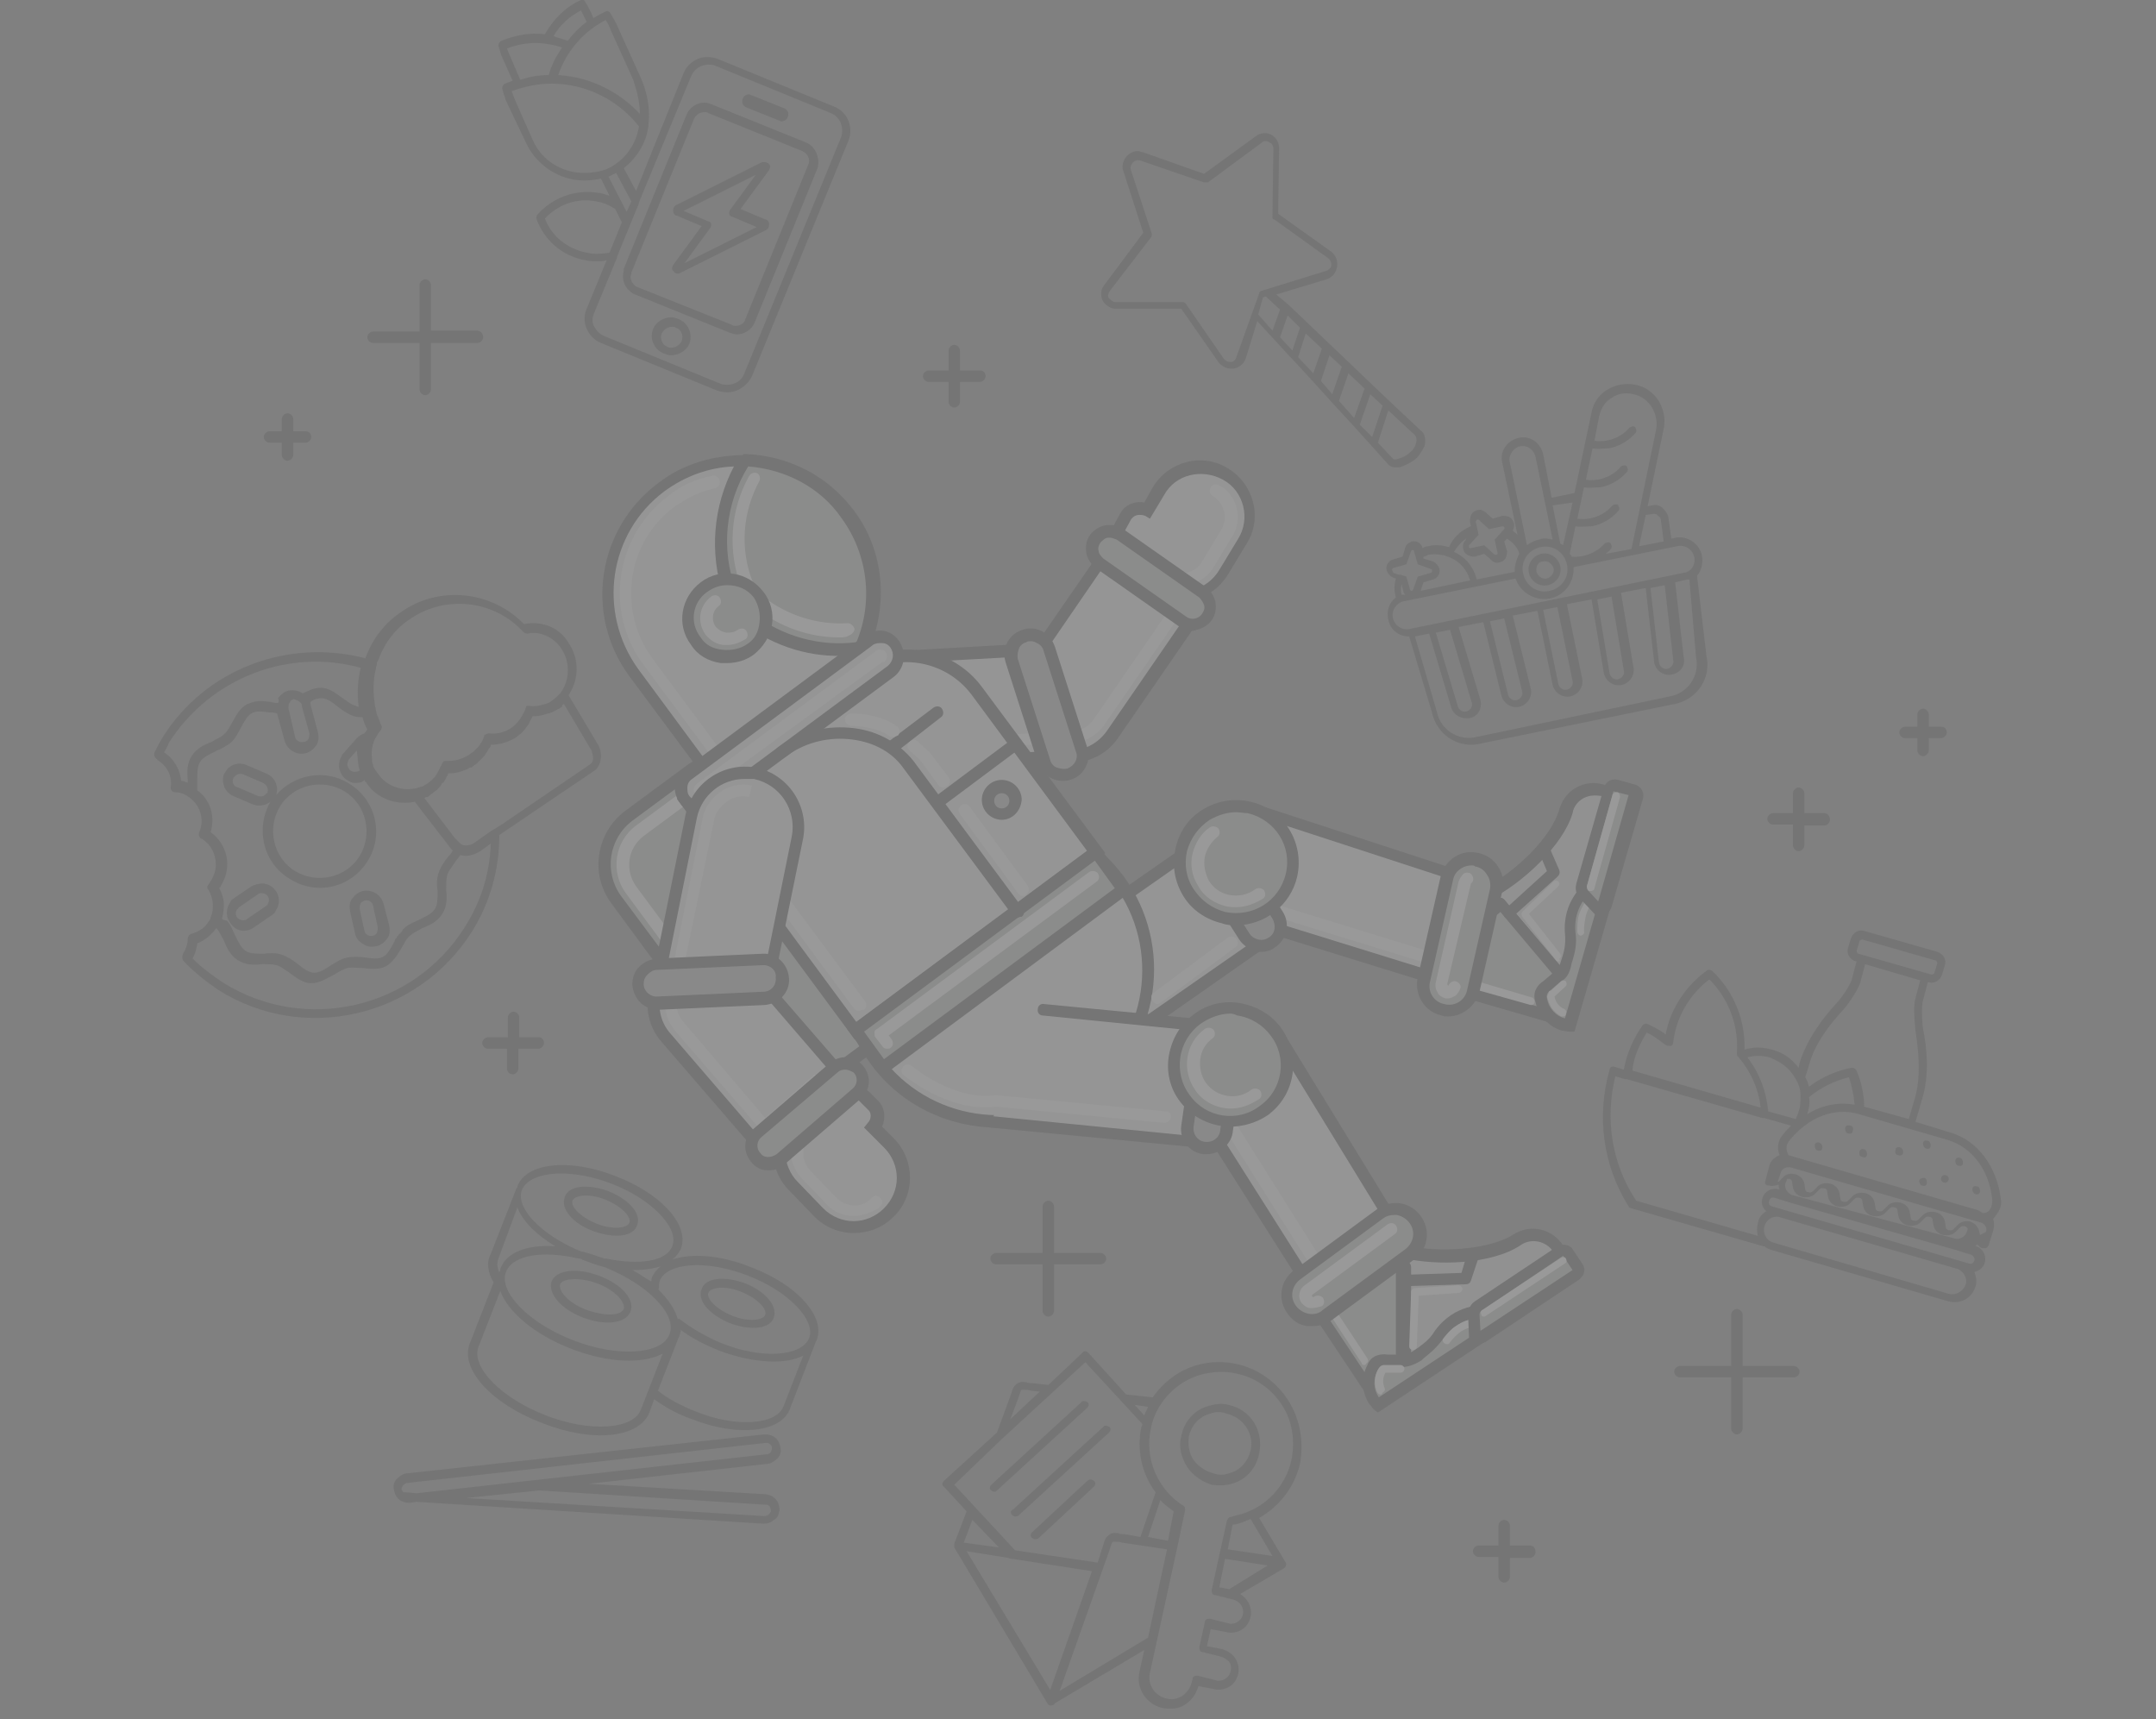 <svg xmlns="http://www.w3.org/2000/svg" width="227" height="181" fill="none"><rect width="100%" height="100%" fill="#808080" stroke="none"/><g clip-path="url(#clip0)" opacity=".2"><path fill="#4A4A4A" d="M103.173 39.003h-2.1v-2.1c0-.3-.3-.6-.6-.6s-.6.3-.6.6v2.1h-2.1c-.3 0-.6.3-.6.6s.3.6.6.6h2.1v2.1c0 .3.3.6.6.6s.6-.3.6-.6v-2.1h2.1c.3 0 .6-.3.6-.6s-.2-.6-.6-.6zM204.373 76.504h-1.3v-1.3c0-.3-.3-.6-.6-.6s-.6.3-.6.6v1.3h-1.3c-.3 0-.6.3-.6.6s.3.6.6.6h1.3v1.3c0 .3.3.6.6.6s.6-.3.6-.6v-1.3h1.3c.3 0 .6-.3.6-.6s-.2-.6-.6-.6zM32.173 45.403h-1.3v-1.3c0-.3-.3-.6-.6-.6s-.6.3-.6.6v1.3h-1.3c-.3 0-.6.3-.6.6s.3.6.6.6h1.3v1.3c0 .3.3.6.6.6s.6-.3.6-.6v-1.3h1.3c.3 0 .6-.3.6-.6s-.2-.6-.6-.6zM56.773 109.203h-2.1v-2.1c0-.3-.3-.6-.6-.6s-.6.3-.6.6v2.1h-2.1c-.3 0-.6.3-.6.6s.3.6.6.6h2v2.1c0 .3.3.6.6.6s.6-.3.6-.6v-2.1h2.1c.3 0 .6-.3.6-.6s-.2-.6-.5-.6zM161.073 162.703h-2.1v-2.1c0-.3-.3-.6-.6-.6s-.6.3-.6.6v2.1h-2.1c-.3 0-.6.3-.6.6s.3.6.6.6h2.1v2.1c0 .3.3.6.6.6s.6-.3.6-.6v-2h2.1c.3 0 .6-.3.6-.6 0-.4-.2-.7-.6-.7zM188.873 143.803h-5.4v-5.4c0-.3-.3-.6-.6-.6s-.6.3-.6.6v5.4h-5.4c-.3 0-.6.3-.6.6s.3.6.6.6h5.4v5.4c0 .3.3.6.6.6s.6-.3.6-.6v-5.4h5.4c.3 0 .6-.3.6-.6s-.3-.6-.6-.6zM115.873 131.903h-4.9v-4.9c0-.3-.3-.6-.6-.6s-.6.3-.6.6v4.9h-4.9c-.3 0-.6.3-.6.6s.3.6.6.6h4.9v4.9c0 .3.3.6.6.6s.6-.3.6-.6v-4.9h4.9c.3 0 .6-.3.6-.6s-.3-.6-.6-.6zM50.173 34.803h-4.8v-4.8c0-.3-.3-.6-.6-.6s-.6.3-.6.6v4.9h-4.9c-.3 0-.6.3-.6.6s.3.6.6.6h4.9v4.9c0 .3.3.6.6.6s.6-.3.6-.6v-4.9h4.9c.3 0 .6-.3.6-.6 0-.4-.3-.7-.7-.7zM192.073 85.603h-2.1v-2.1c0-.3-.3-.6-.6-.6s-.6.3-.6.6v2.1h-2.1c-.3 0-.6.3-.6.6s.3.6.6.6h2.1v2.2c0 .3.3.6.6.6s.6-.3.6-.6v-2.1h2.1c.3 0 .6-.3.6-.6s-.2-.7-.6-.7z"/><path fill="#BABCB7" d="M93.373 108.903l-6.5 4.8c-2.8 2.1-6.8 1.5-8.8-1.3l-13.2-17.7c-2.1-2.7-1.5-6.7 1.3-8.8l6.5-4.8c2.8-2.1 6.8-1.5 8.8 1.3l13.2 17.7c2.1 2.8 1.5 6.8-1.3 8.8z"/><path fill="#4A4A4A" d="M83.073 115.703c-.3 0-.7 0-1.1-.1-1.9-.3-3.4-1.3-4.5-2.7l-13.1-17.8c-2.3-3.1-1.6-7.4 1.4-9.7l6.5-4.8c3.1-2.3 7.4-1.6 9.7 1.4l13.2 17.7c2.3 3.1 1.6 7.4-1.4 9.7l-6.5 4.8c-1.3 1-2.7 1.5-4.2 1.5zm-6.6-35.2c-1.2 0-2.4.4-3.4 1.1l-6.5 4.8c-2.5 1.9-3 5.4-1.2 7.9l13.2 17.7c.9 1.2 2.2 2 3.7 2.2 1.5.2 3-.1 4.2-1.1l6.5-4.8c1.2-.9 2-2.2 2.2-3.7.2-1.5-.1-3-1.1-4.2l-13-17.7c-1.1-1.5-2.9-2.2-4.6-2.2z"/><path fill="#fff" d="M83.073 113.803c-1.6 0-3.1-.7-4.1-2.1l-13.1-17.7c-1.6-2.2-1.2-5.4 1.1-7.1l6.5-4.8c2.2-1.6 5.4-1.2 7.1 1.1.2.3.2.7-.1.9-.3.2-.7.2-.9-.1-1.3-1.7-3.6-2-5.3-.8l-6.5 4.8c-1.7 1.3-2 3.6-.8 5.3l13.1 17.7c1.3 1.7 3.6 2 5.3.8.3-.2.7-.2.9.1.2.3.2.7-.1.9-1 .6-2 1-3.1 1z"/><path fill="#ECECEC" d="M111.373 99.203l14.5-10.2 7.1 10.1-18 12.6"/><path fill="#4A4A4A" d="M114.973 112.303c-.2 0-.4-.1-.5-.3-.2-.3-.1-.7.2-.9l17.4-12.1-6.3-9.1-14 9.8c-.3.2-.7.1-.9-.2-.2-.3-.1-.7.2-.9l14.5-10.1c.1-.1.3-.1.5-.1s.3.1.4.3l7 10.1c.2.3.1.7-.2.9l-18 12.6h-.3z"/><path fill="#ECECEC" d="M156.273 93.103l-24.8-8.1 1.2 12.3 21 6.5 2.6-10.7z"/><path fill="#4A4A4A" d="M153.673 104.403h-.2l-21-6.5c-.3-.1-.4-.3-.5-.5l-1.1-12.3c0-.2.1-.4.3-.5.2-.1.4-.2.6-.1l24.8 8.1c.3.1.5.4.4.8l-2.6 10.7c0 .2-.2.3-.3.4-.1-.1-.3-.1-.4-.1zm-20.4-7.6l20 6.2 2.3-9.5-23.3-7.6 1 10.9z"/><path fill="#fff" d="M152.373 102.003h-.2l-17.9-5.5c-.3-.1-.4-.3-.5-.5l-.8-8.2c0-.3.2-.7.6-.7.3 0 .7.2.7.6l.7 7.7 16.9 5.2 1.6-6.4c.1-.3.4-.5.8-.5s.5.4.5.8l-1.7 7c0 .2-.2.3-.3.4-.2.1-.3.1-.4.1z"/><path fill="#B1B1B1" d="M128.473 87.003l6 9.4c.6 1 .3 2.2-.6 2.9-1 .6-2.2.3-2.9-.6l-6-9.4c-.6-1 2.1.9 3.1.3.9-.7-.2-3.5.4-2.6z"/><path fill="#4A4A4A" d="M132.773 100.203c-.2 0-.4 0-.6-.1-.7-.2-1.3-.6-1.7-1.2l-6-9.4c-.3-.5-.2-.8 0-1 .3-.4.9-.3 1.6 0 .4.1 1.5.5 1.7.4 0 0 .2-.3 0-1.6-.1-.5-.2-1 .4-1.2.5-.2.8.3.9.5l6 9.4c.8 1.3.4 2.9-.8 3.7-.5.4-1 .5-1.5.5zm-6.5-10.2l5.3 8.3c.2.3.5.5.9.6.4.1.8 0 1.1-.2.7-.4.8-1.3.4-2l-4.9-7.7c-.1.4-.3.8-.6 1-.7.4-1.5.3-2.2 0z"/><path fill="#BABCB7" d="M130.173 96.703a5.9 5.9 0 100-11.8 5.9 5.9 0 000 11.8z"/><path fill="#4A4A4A" d="M130.173 97.403c-.5 0-1 0-1.5-.2-1.7-.4-3.2-1.4-4.1-2.9-.9-1.5-1.2-3.2-.8-5 .4-1.8 1.4-3.2 2.9-4.1 1.5-.9 3.2-1.2 5-.8 3.5.8 5.7 4.3 4.9 7.9-.7 3-3.4 5.1-6.4 5.1zm0-11.9c-1 0-1.9.3-2.8.8-1.2.8-2 1.9-2.4 3.3-.3 1.4-.1 2.8.7 4 .8 1.2 1.9 2 3.3 2.4 2.9.6 5.7-1.1 6.4-4 .7-2.9-1.1-5.7-4-6.4-.4 0-.8-.1-1.2-.1z"/><path fill="#fff" d="M130.173 95.503c-.3 0-.7 0-1.1-.1-1.2-.3-2.3-1-2.9-2.1-.7-1.1-.9-2.3-.6-3.5.3-1.1.9-2.1 1.8-2.7.3-.2.7-.1.9.1.2.3.2.7-.1.9-.6.5-1.1 1.2-1.3 2-.2.9 0 1.8.4 2.6.5.8 1.2 1.3 2.1 1.5 1 .2 2 0 2.8-.6.3-.2.7-.1.9.1.2.3.2.7-.1.9-.8.5-1.8.9-2.8.9z"/><path fill="#D8D8D8" d="M164.974 85.303c-1 3.3-5.2 7.1-8.4 8.7l-3.3-1c-.5 1.8.5 3.6 2.2 4.2l2.4-2.1 7.5 8.9 3.8-14.8c.9-.4 1.6-1.1 1.9-2.1.5-1.7-.5-3.4-2.2-4-1.7-.4-3.4.5-3.9 2.2z"/><path fill="#4A4A4A" d="M165.373 104.603c-.2 0-.4-.1-.5-.2l-7.1-8.4-2 1.7c-.2.2-.5.2-.7.1-2-.7-3.2-2.9-2.6-4.9.1-.3.4-.5.8-.4l3.1.9c3.2-1.6 7-5.3 7.8-8.2.3-1 .9-1.8 1.8-2.3.9-.5 1.9-.6 2.9-.3s1.8.9 2.3 1.8c.5.9.6 1.9.3 2.9s-1 1.9-1.9 2.4l-3.7 14.6c0 .2-.3.4-.5.5.2-.2.1-.2 0-.2zm-7.5-10.1c.2 0 .4.1.5.2l6.7 7.9 3.5-13.7c0-.2.2-.3.4-.4.7-.3 1.3-.9 1.5-1.6.2-.7.1-1.3-.2-1.9-.3-.6-.9-1.1-1.6-1.2-.7-.1-1.3-.1-1.9.2-.6.3-1.1.9-1.2 1.6-1 3.4-5.3 7.4-8.7 9.1-.1.1-.3.1-.5 0l-2.6-.8c0 1.1.5 2.1 1.6 2.6l2.1-1.9c.2-.1.3-.1.4-.1z"/><path fill="#BABCB7" d="M155.173 102.604c-.1 0-.1 0 0 0-.3.2-.6.4-.7.8-.2.6.2 1.3.8 1.5l8.3 2.4c.6.2 1.3-.2 1.5-.8.1-.3 0-.5 0-.7l.4-1.7-7.5-8.9-2.4 2.1"/><path fill="#4A4A4A" d="M163.874 107.803c-.2 0-.3 0-.5-.1l-8.3-2.4c-1-.3-1.5-1.3-1.2-2.2.1-.5.5-.9.9-1.1.1 0 .2-.1.3-.1.3 0 .6.2.7.5 0 .3-.2.6-.4.7-.1 0-.2.1-.3.3-.1.3.1.6.4.7l8.3 2.4h.4l.3-.3v-.3-.3l.4-1.4-6.9-8.2-2 1.7c-.3.2-.7.2-.9 0-.2-.3-.2-.7 0-.9l2.4-2.1c.1-.1.3-.2.5-.2s.3.1.4.2l7.5 8.9c.1.2.2.4.1.5l-.4 1.6v.8c-.1.5-.4.8-.8 1.1-.3.2-.6.2-.9.2z"/><path fill="#fff" d="M161.273 105.803h-.1l-5.7-1.6c-.3-.1-.4-.3-.3-.6 0-.1.1-.2.2-.3.2-.1.4-.1.5.1l5.4 1.6c.2 0 .3.3.3.5s-.2.3-.3.3z"/><path fill="#BABCB7" d="M165.373 98.204c.2 1.4-.1 2.4-.3 3-.3 1.2-.9 1.5-.9 1.5l-1.2 1.1s-.9.5-.5 1.6c.3 1.2 1.1 2.1 2.4 2.5.2 0 .4.1.6.1v-.1l1.8-6.2 2.1-7.3-1.9-1.1c-.1 0-2.4 1.6-2.1 4.9z"/><path fill="#4A4A4A" d="M165.273 108.604c-.3 0-.5-.1-.8-.1-1.4-.4-2.5-1.6-2.8-3-.4-1.1.3-1.9.8-2.2l1.3-1.1s.4-.3.6-1.1l.1-.3c.2-.6.4-1.4.3-2.5-.3-3.5 2.1-5.3 2.2-5.4l.3-.3 2.7 1.5-4.2 14.5h-.5zm-.8-5.4l-1.3 1.1c-.1.1-.4.3-.3.8.2 1.1 1 1.9 1.9 2.1l3.6-12.5-1.1-.6c-.5.5-1.6 1.9-1.4 4 .2 1.3-.1 2.3-.3 3l-.1.3c-.2 1.2-.7 1.7-1 1.8z"/><path fill="#fff" d="M164.573 107.003h-.2c-.7-.4-1.2-1-1.4-1.8-.1-.2-.1-.3 0-.5 0 0 .1-.2.1-.3l.1-.1h.1l1.1-1c.2-.1.4-.1.5 0 .1.2.1.4 0 .5l-1.2 1.1c.1.6.5 1.1 1 1.3.2.1.3.3.2.5 0 .2-.1.3-.3.3zm1.9-8.5c-.2 0-.4-.2-.4-.4 0-.7 0-1.3.2-1.9.3-.8.7-1.4 1-1.8.1-.2.4-.2.5 0 .2.1.2.4 0 .5-.3.3-.6.8-.8 1.5-.1.5-.2 1-.2 1.6.1.3-.1.4-.3.5z"/><path fill="#BABCB7" d="M168.274 95.703c.3.1.6-.1.7-.4l3.3-11.4c.1-.3-.1-.6-.4-.7l-1.8-.5c-.3-.1-.6.1-.7.4l-2.9 10.1c-.1.3-.1.6.3 1l1.5 1.5z"/><path fill="#4A4A4A" d="M168.473 96.303h-.5l-1.6-1.7c-.3-.3-.6-.8-.4-1.6l2.9-10.1c.2-.6.8-1 1.5-.8l1.8.5c.6.2 1 .8.8 1.5l-3.3 11.4c-.1.3-.3.5-.5.7-.4 0-.5.1-.7.1zm1.4-13l-2.8 10c0 .1 0 .2.1.4l1.1 1.2 3.2-11.2-1.6-.4zM158.974 96.803c-.2 0-.3-.1-.5-.2-.3-.3-.2-.7 0-.9l4.4-4-.8-1.9c-.1-.3 0-.7.3-.8.3-.1.7 0 .8.3l1 2.3c.1.3 0 .5-.2.7l-4.8 4.3c.1.1 0 .2-.2.2z"/><path fill="#fff" d="M164.073 101.203c-.1 0-.2 0-.3-.2l-3.5-4.5c-.1-.2-.1-.4 0-.5l3.3-3.2c.2-.2.4-.1.5 0 .2.2.1.4 0 .5l-3.1 2.9 3.3 4.2c.1.2.1.4-.1.5.1.3 0 .3-.1.3zM155.273 96.503h-.2s-1.3-.7-1.4-2.3c0-.2.2-.4.4-.4s.4.2.4.4c.1 1.1 1 1.6 1 1.6.2.1.3.3.2.5-.1.1-.2.2-.4.2zM167.473 93.803h-.1c-.2 0-.3-.3-.3-.5l2.7-9.6c0-.2.3-.3.5-.3s.3.3.3.5l-2.7 9.6c0 .2-.2.3-.4.3z"/><path fill="#BABCB7" d="M157.473 93.703l-2.4 10.6c-.3 1.4-1.8 2.3-3.2 2-1.4-.3-2.3-1.8-2-3.2l2.4-10.6c.3-1.4 1.8-2.3 3.2-2 1.5.4 2.4 1.8 2 3.2z"/><path fill="#4A4A4A" d="M152.473 107.003c-.3 0-.5 0-.7-.1-1.8-.4-2.9-2.2-2.5-4l2.4-10.6c.2-.8.7-1.6 1.5-2.1s1.6-.6 2.5-.4c.9.2 1.6.7 2.1 1.5s.6 1.6.4 2.5l-2.4 10.6c-.4 1.5-1.8 2.6-3.3 2.6zm2.5-15.9c-.4 0-.8.1-1.1.3-.5.3-.8.7-.9 1.3l-2.4 10.6c-.3 1.1.4 2.2 1.5 2.4 1.1.3 2.2-.4 2.4-1.5l2.4-10.6c.1-.5 0-1.1-.3-1.5-.3-.5-.7-.8-1.3-.9 0-.1-.2-.1-.3-.1z"/><path fill="#fff" d="M152.473 105.103h-.3c-.3-.1-.7-.3-.8-.6-.2-.3-.3-.7-.2-1.1l2.4-10.6c.1-.3.3-.6.5-.8.2-.2.7-.2.9.1.2.3.2.7-.1.9l-2.5 10.6.1.2c.1-.3.5-.6.8-.5.3.1.6.4.5.7-.1.3-.3.6-.5.8-.2.1-.5.3-.8.3z"/><path fill="#ECECEC" d="M104.973 118.004c8.782 0 15.9-7.119 15.9-15.9 0-8.782-7.118-15.9-15.9-15.9-8.781 0-15.9 7.118-15.9 15.9 0 8.781 7.119 15.9 15.9 15.9z"/><path fill="#4A4A4A" d="M104.973 118.703c-5 0-10.1-2.3-13.3-6.7-2.6-3.5-3.7-7.9-3.1-12.3.6-4.4 2.9-8.2 6.5-10.9 3.5-2.6 7.9-3.7 12.3-3.1 4.4.6 8.2 2.9 10.9 6.5 5.4 7.3 3.9 17.7-3.4 23.1-3 2.3-6.5 3.4-9.9 3.4zm0-31.8c-3.2 0-6.4 1.1-9 3-6.8 5-8.2 14.6-3.2 21.3 5 6.8 14.6 8.2 21.3 3.2 6.8-5 8.2-14.6 3.2-21.3-2.4-3.3-6-5.4-10-6-.8-.2-1.6-.2-2.3-.2z"/><path fill="#ECECEC" d="M118.473 54.403l-.6 1.1c-.5.8-.2 1.9.6 2.3.3.1.5.2.8.2.1 1.7 1 3.3 2.5 4.2 2.4 1.5 5.6.6 7.1-1.8l2-3.3c1.5-2.4.6-5.6-1.8-7.1s-5.6-.6-7.1 1.8l-1.2 2c-.8-.5-1.8-.2-2.3.6z"/><path fill="#4A4A4A" d="M124.373 63.503c-1.1 0-2.1-.3-2.9-.8-1.5-.9-2.5-2.4-2.8-4.2-.2 0-.4-.1-.5-.2-.5-.3-.9-.8-1.1-1.4-.2-.6 0-1.2.3-1.8l.6-1.1c.5-.9 1.6-1.3 2.5-1.1l.9-1.6c1.6-2.7 5.2-3.7 7.9-2 2.7 1.6 3.7 5.2 2 7.9l-2 3.3c-.8 1.3-2.1 2.3-3.6 2.6-.3.4-.8.4-1.3.4zm-4.4-9.3c-.4 0-.7.2-.9.5l-.6 1.1c-.3.5-.1 1.1.4 1.4.1.1.3.1.5.1h.6v.6c.1 1.5.9 2.9 2.2 3.7 1.1.6 2.3.8 3.4.5 1.2-.3 2.2-1.1 2.8-2.1l2-3.3c1.3-2.1.6-5-1.6-6.2-2.2-1.2-5-.6-6.2 1.6l-1.5 2.5-.5-.3c-.3-.1-.4-.1-.6-.1z"/><path fill="#fff" d="M124.373 61.603c-.7 0-1.4-.2-2-.5-.2-.1-.3-.2-.5-.3-.3-.2-.3-.6-.1-.9.2-.3.6-.3.9-.1.1.1.2.1.3.2.6.4 1.3.5 2 .3s1.3-.6 1.6-1.2l2-3.3c.7-1.1.4-2.6-.6-3.4-.1-.1-.2-.1-.3-.2-.3-.2-.4-.5-.2-.9.2-.3.5-.4.9-.2.2.1.3.2.5.3 1.5 1.2 1.9 3.4.9 5l-2 3.3c-.5.9-1.4 1.5-2.4 1.8-.3.1-.7.1-1 .1z"/><path fill="#ECECEC" d="M93.273 69.204c-3.1.2-5.6 2.9-5.3 6 .2 3.1 2.9 5.6 6 5.3l17.8-1c2.1.3 4.2-.5 5.5-2.4l9-13-9.5-6.4-7.2 10.4-16.3 1.1z"/><path fill="#4A4A4A" d="M93.573 81.303c-3.3 0-6.1-2.6-6.3-6-.2-3.5 2.5-6.5 6-6.7l15.9-.9 7.4-10.7 10.5 7.1-9.3 13.5c-1.3 2-3.7 3-6.1 2.6l-17.7 1c-.1.1-.3.1-.4.1zm-.3-11.4c-2.8.2-4.9 2.6-4.8 5.3.2 2.8 2.5 4.9 5.3 4.8l17.8-1c2 .3 3.9-.5 5-2.1l8.6-12.5-8.4-5.6-7 10.2-16.5.9z"/><path fill="#fff" d="M93.573 79.403c-1 0-2-.3-2.8-1-1-.8-1.6-1.9-1.6-3.2l1.3-.1c0 .9.5 1.7 1.2 2.3.6.5 1.4.8 2.1.7l18-1.1h.3c1.2.2 2.4-.3 3.1-1.3l7.5-10.9-5.8-3.9.7-1.1 6.9 4.6-8.2 11.9c-.9 1.3-2.6 2.1-4.2 1.9h-.2l-17.8 1.1c-.3.1-.4.1-.5.1z"/><path fill="#BABCB7" d="M117.873 56.303l8.7 6.1c.8.6 1.1 1.8.5 2.6-.6.8-1.8 1.1-2.6.5l-8.7-6.1c-.8-.6-1.1-1.8-.5-2.6.6-.8 1.8-1.1 2.6-.5z"/><path fill="#4A4A4A" d="M125.473 66.403c-.5 0-1-.2-1.4-.5l-8.7-6.1c-.5-.4-.9-1-1-1.6-.1-.7 0-1.3.4-1.9.4-.5 1-.9 1.6-1 .7-.1 1.3 0 1.9.4l8.7 6.1c.5.4.9 1 1 1.6.1.7 0 1.3-.4 1.9-.4.5-1 .9-1.6 1-.2.1-.4.1-.5.1zm-8.6-9.8h-.2c-.3 0-.6.3-.8.5-.2.3-.3.6-.2.9 0 .3.3.6.5.8l8.7 6.1c.5.4 1.3.3 1.7-.3.2-.3.3-.6.2-.9-.1-.3-.3-.6-.5-.8l-8.7-6.1c-.3-.1-.5-.2-.7-.2z"/><path fill="#B1B1B1" d="M110.473 68.303l3.4 10.6c.3 1.1-.3 2.2-1.3 2.6-1.1.3-2.2-.3-2.6-1.3l-3.4-10.6c-.3-1.1.3-2.2 1.3-2.6 1.1-.4 2.2.2 2.6 1.3z"/><path fill="#4A4A4A" d="M111.873 82.203c-1.1 0-2.2-.7-2.6-1.9l-3.4-10.6c-.2-.7-.2-1.4.2-2.1.3-.6.9-1.1 1.6-1.3 1.4-.5 2.9.3 3.4 1.8l3.4 10.6c.2.7.2 1.4-.2 2.1-.3.6-.9 1.1-1.6 1.3-.3.1-.6.1-.8.1zm-3.4-14.7c-.1 0-.3 0-.4.1-.4.1-.7.4-.8.7-.1.3-.2.7-.1 1.1l3.4 10.6c.1.4.4.7.7.8.3.1.7.2 1.1.1.8-.3 1.2-1.1.9-1.8l-3.4-10.6c-.1-.4-.4-.7-.7-.8-.3-.2-.5-.2-.7-.2z"/><path fill="#ECECEC" d="M91.973 116.403l-.9-.9c-.6-.7-1.7-.7-2.4 0-.2.2-.3.5-.4.7-1.6-.3-3.4.1-4.7 1.3-2 2-2.1 5.3-.1 7.3l2.7 2.8c2 2 5.3 2.1 7.3.1s2.1-5.3.1-7.3l-1.6-1.6c.6-.7.6-1.7 0-2.4z"/><path fill="#4A4A4A" d="M89.873 129.803c-1.5 0-3-.6-4.1-1.7l-2.7-2.8c-1.1-1.1-1.7-2.6-1.6-4.1 0-1.6.6-3 1.7-4.1 1.3-1.2 3-1.8 4.8-1.6.1-.2.2-.3.3-.5.9-.9 2.4-.9 3.3 0l.9.9c.7.7.8 1.8.4 2.7l1.3 1.3c2.2 2.3 2.2 6-.1 8.2-1.2 1.2-2.7 1.7-4.2 1.7zm-2.7-13.1c-1.2 0-2.3.5-3.2 1.3-.9.8-1.3 2-1.3 3.2 0 1.2.5 2.4 1.3 3.2l2.7 2.8c1.8 1.8 4.6 1.8 6.4 0 1.8-1.8 1.8-4.6 0-6.4l-2.1-2.1.4-.5c.4-.4.4-1.1 0-1.4l-.9-.9c-.4-.4-1.1-.4-1.5 0-.1.1-.2.3-.3.4l-.2.5-.5-.1c-.2.1-.5 0-.8 0z"/><path fill="#fff" d="M89.873 128.003c-1 0-2.1-.4-2.8-1.2l-2.7-2.8c-.7-.8-1.1-1.7-1.1-2.8 0-1.1.4-2 1.2-2.7.1-.1.3-.3.4-.3.3-.2.7-.2.9.1.2.3.2.7-.1.9l-.3.3c-.5.5-.8 1.1-.8 1.9 0 .7.3 1.4.8 1.9l2.7 2.8c.9.9 2.4 1.1 3.4.3l.3-.3c.3-.3.6-.3.9 0 .3.3.3.6 0 .9-.1.1-.3.3-.4.3-.7.4-1.6.7-2.4.7z"/><path fill="#ECECEC" d="M102.873 72.703c-3-4-8.7-4.9-12.7-1.9l-18 13.4 18 24.3 25.2-18.7-12.5-17.1z"/><path fill="#4A4A4A" d="M89.973 109.403l-18.7-25.3 18.5-13.8c4.3-3.2 10.4-2.3 13.6 2l13 17.5-26.4 19.6zm-17-25.1l17.2 23.3 24.3-18-12.2-16.5c-2.8-3.7-8.1-4.5-11.8-1.8l-17.5 13z"/><path fill="#BABCB7" d="M115.462 89.781l-25.32 18.743 2.916 3.939 25.32-18.743-2.916-3.939z"/><path fill="#4A4A4A" d="M92.873 113.303l-3.7-5 26.3-19.5 3.7 5-26.3 19.5zm-1.9-4.7l2.1 2.9 24.3-18-2.1-2.9-24.3 18z"/><path fill="#fff" d="M93.373 110.403c-.2 0-.4-.1-.5-.3l-.7-.9c-.1-.1-.1-.3-.1-.5s.1-.3.3-.4l22.3-16.5c.3-.2.7-.1.9.1.2.3.2.7-.1.9l-21.9 16.2.3.4c.2.3.2.7-.1.9-.1.1-.2.1-.4.1zM90.373 106.403c-.2 0-.4-.1-.5-.3l-15.6-21.1c-.1-.1-.1-.3-.1-.5s.1-.3.3-.4l16.5-12.2c.3-.2.7-.2.9.1.2.3.2.7-.1.9l-16 11.9 15.3 20.6c.2.3.2.7-.1.9-.3 0-.5.1-.6.1z"/><path fill="#ECECEC" d="M78.973 65.203c-.9-.7-1.6-1.6-2-2.7-1.8-4.6-1.2-9.8 1.5-13.9-3-.1-6.1.8-8.7 2.7-6.2 4.6-7.5 13.3-2.9 19.6l8.2 11.1 11.3-8.3c2-1.5 3.4-3.4 4.4-5.5-4.2.7-8.5-.4-11.8-3z"/><path fill="#4A4A4A" d="M74.973 82.903l-8.7-11.7c-4.8-6.5-3.4-15.6 3.1-20.4 2.6-2 5.8-2.9 9.2-2.9h1.1l-.6.9c-2.6 4-3.1 8.9-1.4 13.3.4 1 1 1.8 1.8 2.5 3.2 2.5 7.3 3.5 11.3 2.9l1.1-.2-.5 1.1c-1 2.3-2.6 4.2-4.6 5.7l-11.8 8.8zm2.3-33.8c-2.6.1-5.1 1-7.3 2.6-5.9 4.4-7.1 12.7-2.8 18.7l7.9 10.7 10.7-7.9c1.5-1.1 2.8-2.6 3.7-4.2-4 .3-7.9-.9-11.1-3.3-1-.8-1.8-1.8-2.2-3-1.5-4.5-1.1-9.4 1.1-13.6z"/><path fill="#fff" d="M75.474 80.003c-.2 0-.4-.1-.5-.3l-7.2-9.7c-4.2-5.6-3-13.6 2.6-17.8 1.4-1.1 2.9-1.8 4.6-2.1.3-.1.7.1.8.5.1.3-.1.7-.5.8-1.5.3-2.9 1-4.2 1.9-5.1 3.7-6.1 10.9-2.4 16l7.2 9.7c.2.3.2.7-.1.9 0 .1-.2.1-.3.1z"/><path fill="#BABCB7" d="M89.173 54.103c-2.6-3.6-6.6-5.5-10.8-5.6-2.7 4.1-3.3 9.3-1.5 13.9.4 1.1 1.1 2 2 2.7 3.4 2.6 7.7 3.7 11.8 3.1 2.1-4.4 1.7-9.9-1.5-14.1z"/><path fill="#4A4A4A" d="M88.473 69.003c-3.5 0-7-1.2-9.8-3.4-1-.8-1.8-1.8-2.2-3-1.9-4.8-1.3-10.2 1.6-14.5l.2-.3h.3c4.5.2 8.6 2.3 11.3 5.9 3.2 4.2 3.7 9.9 1.6 14.7l-.1.3h-.3c-1.1.2-1.9.3-2.6.3zm-9.7-19.9c-2.4 3.9-2.9 8.7-1.3 13 .4 1 1 1.8 1.8 2.5 3.1 2.4 7.1 3.5 10.9 3 1.8-4.3 1.2-9.3-1.6-13.1-2.2-3.2-5.9-5.1-9.8-5.4z"/><path fill="#fff" d="M88.373 67.103c-3.2 0-6.2-1.1-8.7-3-.7-.6-1.3-1.3-1.6-2.2-1.5-3.9-1.2-8.2.8-11.8.2-.3.5-.4.8-.3.3.1.4.5.3.8-1.8 3.3-2.1 7.2-.7 10.7.3.6.7 1.2 1.2 1.6 2.5 1.9 5.6 2.9 8.8 2.7.3 0 .6.3.7.6 0 .3-.3.6-.6.7-.3.2-.6.2-1 .2z"/><path fill="#BABCB7" d="M76.573 69.103a4.1 4.1 0 100-8.2 4.1 4.1 0 000 8.2z"/><path fill="#4A4A4A" d="M76.573 69.803h-.7c-1.3-.2-2.4-.8-3.1-1.9-1.6-2.1-1.1-5 1-6.6 2.1-1.6 5-1.1 6.6 1 .8 1 1.1 2.3.9 3.5-.2 1.2-.9 2.3-1.9 3.1-.8.6-1.8.9-2.8.9zm0-8.2c-.7 0-1.4.2-2.1.7-1.6 1.1-1.9 3.3-.7 4.8.5.8 1.3 1.2 2.3 1.3.9.1 1.9-.1 2.6-.6.8-.5 1.2-1.3 1.3-2.3.1-.9-.1-1.8-.6-2.6-.7-.9-1.7-1.3-2.8-1.3z"/><path fill="#fff" d="M76.573 67.903h-.4c-.8-.1-1.4-.5-1.9-1.1-.9-1.3-.7-3 .6-4 .3-.2.7-.2.9.1.2.3.2.7-.1.9-.7.5-.8 1.5-.3 2.2.3.3.6.5 1.1.6.4 0 .8 0 1.2-.3.3-.2.7-.2.9.1.2.3.2.7-.1.9-.7.4-1.3.6-1.9.6z"/><path fill="#ECECEC" d="M93.773 70.604l-18.9 14c-.9.6-2.1.5-2.8-.4-.6-.9-.5-2.1.4-2.8l18.9-14c.9-.6 2.1-.5 2.8.4.7.9.5 2.2-.4 2.8z"/><path fill="#4A4A4A" d="M73.673 85.603h-.4c-.7-.1-1.3-.5-1.7-1.1-.4-.5-.6-1.3-.5-1.9.1-.7.5-1.3 1.1-1.7l18.9-14c.5-.4 1.3-.6 1.9-.5.7.1 1.3.5 1.7 1.1.8 1.2.6 2.8-.5 3.7l-18.9 14c-.5.3-1 .4-1.6.4zm18.9-17.9c-.3 0-.6.1-.8.3l-18.9 14c-.3.2-.5.5-.5.9s0 .7.3 1c.3.3.5.5.9.5.3 0 .7 0 1-.3l18.9-14c.6-.5.7-1.3.3-1.9-.2-.3-.5-.5-.9-.5h-.3z"/><path fill="#fff" d="M73.673 83.803c-.3 0-.5-.2-.5-.3-.1-.1-.2-.4-.1-.5 0-.2.2-.4.3-.5l18.9-14c.1-.1.4-.2.5-.1.2 0 .4.1.5.3.2.3.1.7-.1.9-.1.1-.2.1-.3.1l-18.5 13.5c0 .2-.1.3-.3.4-.1.1-.2.2-.4.2z"/><path fill="#ECECEC" d="M83.973 88.203c.6-3.1-1.4-6.1-4.5-6.7-3.1-.6-6.1 1.4-6.7 4.5l-3.5 17.5c-.8 1.9-.5 4.2.9 5.9l10.3 12 8.5-7.5-8.3-9.6 3.3-16.1z"/><path fill="#4A4A4A" d="M80.373 122.103l-10.7-12.4c-1.6-1.8-1.9-4.3-1-6.6l3.5-17.3c.7-3.4 4-5.6 7.4-5 3.4.7 5.6 4 5 7.4l-3.2 15.7 8.5 9.8-9.5 8.4zm-2-40.1c-2.4 0-4.5 1.7-5 4.1l-3.5 17.5c-.8 1.9-.5 3.9.8 5.3l9.9 11.5 7.6-6.7-8.1-9.4 3.3-16.3c.5-2.7-1.2-5.4-4-6h-1z"/><path fill="#fff" d="M80.573 119.503l-9.5-11c-1.1-1.3-1.3-3-.7-4.6l.1-.2 3.5-17.5c.2-1.1.8-2 1.7-2.7 1-.8 2.3-1.1 3.5-.8l-.3 1.2c-.9-.2-1.8 0-2.5.6-.6.5-1.1 1.1-1.2 1.9l-3.7 17.9c-.5 1.1-.3 2.4.5 3.3l8.6 10.1 5.2-4.6.8.9-6 5.5z"/><path fill="#BABCB7" d="M90.173 115.303l-8 6.9c-.8.7-2 .6-2.6-.2-.7-.8-.6-2 .2-2.6l8-6.9c.8-.7 2-.6 2.6.2.7.7.6 1.9-.2 2.6z"/><path fill="#4A4A4A" d="M80.973 123.203h-.2c-.7 0-1.3-.4-1.7-.9-.9-1.1-.8-2.6.3-3.5l8-6.9c1.1-.9 2.6-.8 3.5.3.9 1.1.8 2.6-.3 3.5l-8 6.9c-.4.4-1 .6-1.6.6zm8-10.6c-.3 0-.6.1-.8.3l-8 6.8c-.5.4-.6 1.2-.1 1.7.2.3.5.4.8.4.3 0 .6-.1.9-.3l8-6.9c.5-.4.6-1.2.1-1.7-.2-.1-.5-.3-.9-.3zM107.073 96.603c-.2 0-.4-.1-.5-.3l-11.5-15.5c-1.3-1.8-3.4-2.8-5.8-3-2.4-.2-4.8.5-6.6 1.9-.3.2-.7.2-.9-.1-.2-.3-.2-.7.1-.9 2.1-1.6 4.8-2.3 7.5-2.1 2.8.2 5.2 1.5 6.8 3.5l11.5 15.5c.2.3.2.7-.1.9-.2 0-.4.1-.5.1z"/><path fill="#4A4A4A" d="M98.673 85.203c-.2 0-.4-.1-.5-.3-.2-.3-.2-.7.1-.9l8.3-6.2c.3-.2.7-.1.9.1.2.3.2.7-.1.9l-8.3 6.2c-.1.2-.2.2-.4.2z"/><path fill="#B1B1B1" d="M80.573 105.103l-11.2.5c-1.1 0-2.1-.8-2.1-1.9 0-1.1.8-2.1 1.9-2.1l11.2-.6c1.1 0 2.1.8 2.1 1.9 0 1.2-.8 2.1-1.9 2.2z"/><path fill="#4A4A4A" d="M69.273 106.303c-.7 0-1.3-.3-1.8-.7-.5-.5-.8-1.1-.9-1.9 0-.7.2-1.4.7-1.9.5-.5 1.1-.8 1.9-.9l11.1-.5c1.5-.1 2.7 1.1 2.8 2.6.1 1.5-1.1 2.7-2.6 2.8l-11.2.5c.1 0 0 0 0 0zm11.1-4.7l-11.2.5c-.4 0-.7.2-1 .5-.3.3-.4.6-.4 1 0 .8.8 1.4 1.5 1.3l11.1-.5c.8 0 1.4-.7 1.3-1.5.1-.7-.5-1.3-1.3-1.3z"/><path fill="#ECECEC" d="M109.873 106.203l17.6 1.7-1.3 12.2-21.8-2.1"/><path fill="#4A4A4A" d="M126.173 120.803l-21.9-2.1c-.3 0-.6-.3-.5-.7 0-.3.3-.6.7-.5l21.2 2.1 1.1-11-17-1.7c-.3 0-.6-.3-.5-.7 0-.3.3-.6.7-.5l17.6 1.7c.2 0 .3.1.4.2.1.1.2.3.1.5l-1.2 12.2c-.1.3-.3.5-.7.5z"/><path fill="#ECECEC" d="M147.873 130.803l-13.5-22.3-7.2 10.1 11.8 18.6 8.9-6.4z"/><path fill="#4A4A4A" d="M138.973 137.803h-.1c-.2 0-.3-.1-.4-.3l-11.8-18.6c-.1-.2-.1-.5 0-.7l7.1-10.1c.1-.2.3-.3.5-.3s.4.1.5.3l13.6 22.2c.2.3.1.6-.2.8l-8.9 6.4c-.1.3-.2.3-.3.3zm-11-19.2l11.2 17.7 7.9-5.7-12.8-20.9-6.3 8.9z"/><path fill="#fff" d="M139.473 135.103c-.2 0-.4-.1-.5-.3l-10-15.9c-.2-.3-.1-.7.2-.9.3-.2.7-.1.9.2l10 15.9c.2.3.1.7-.2.9-.2.1-.3.1-.4.1z"/><path fill="#B1B1B1" d="M130.673 108.003l-1.6 11.1c-.2 1.1-1.2 1.9-2.3 1.8-1.1-.2-1.9-1.2-1.8-2.3l1.6-11.1c.2-1.1 1 2.1 2.1 2.2 1.2.1 2.2-2.8 2-1.7z"/><path fill="#4A4A4A" d="M127.073 121.503h-.4c-1.5-.2-2.5-1.6-2.3-3l1.6-11.1c.1-.5.4-.7.6-.8.5-.1.8.4 1.2 1.1.2.3.8 1.3 1.1 1.4.1 0 .3 0 1-1.2.3-.4.5-.8 1.1-.6.5.2.4.8.4.9l-1.6 11.1c-.2 1.2-1.4 2.2-2.7 2.2zm0-12.6l-1.4 9.7c-.1.8.4 1.5 1.2 1.6.8.1 1.5-.4 1.6-1.2l1.3-9c-.3.3-.7.4-1.1.3-.7-.1-1.2-.7-1.6-1.4z"/><path fill="#BABCB7" d="M129.573 118.003a5.9 5.9 0 100-11.8 5.9 5.9 0 000 11.8z"/><path fill="#4A4A4A" d="M129.573 118.603c-2 0-4-.9-5.3-2.6-1.1-1.4-1.5-3.2-1.2-4.9.3-1.7 1.2-3.3 2.6-4.3 1.4-1.1 3.2-1.5 4.9-1.2 1.7.3 3.3 1.2 4.3 2.6 2.1 2.9 1.6 7-1.4 9.2-1.2.8-2.6 1.2-3.9 1.2zm0-11.9c-1.1 0-2.2.4-3.2 1.1-1.1.8-1.9 2.1-2.1 3.5-.2 1.4.1 2.8 1 4 1.7 2.4 5.1 2.9 7.4 1.1 2.4-1.7 2.9-5.1 1.1-7.4-.8-1.1-2.1-1.9-3.5-2.1-.2-.1-.5-.2-.7-.2z"/><path fill="#fff" d="M129.573 116.703c-1.4 0-2.9-.7-3.7-1.9-1.5-2.1-1.1-5 1-6.5.3-.2.7-.1.9.1.2.3.2.7-.1.9-.7.5-1.2 1.3-1.3 2.2-.1.9.1 1.8.6 2.5 1.1 1.5 3.3 1.9 4.8.7.3-.2.7-.1.9.1.2.3.2.7-.1.9-1.1.7-2 1-3 1z"/><path fill="#D8D8D8" d="M159.473 130.503c-2.9 1.9-8.5 2.1-12 1.2l-1.9-2.9c-1.5 1-2 3-1 4.6h3.2v11.6l12.5-8.8c.9.3 1.9.2 2.7-.4 1.5-1 1.9-2.9.9-4.4-.9-1.5-2.9-1.9-4.4-.9z"/><path fill="#4A4A4A" d="M147.773 145.603c-.1 0-.2 0-.3-.1-.2-.1-.3-.3-.3-.5v-11h-2.6c-.2 0-.3-.1-.5-.2 0 0-.1-.1-.1-.2-1.1-1.9-.5-4.2 1.3-5.4.1-.1.3-.1.5-.1s.3.1.4.3l1.8 2.7c3.4.8 8.7.5 11.3-1.1 1.8-1.2 4.1-.7 5.3 1.1 1.2 1.8.7 4.1-1.1 5.3-.9.6-1.9.8-3 .5l-12.3 8.6c-.2 0-.3.1-.4.1zm.1-12.9c.2 0 .3.1.5.2.1.1.2.3.2.5v10.4l11.6-8.1c.2-.1.4-.1.5-.1.8.3 1.6.1 2.2-.3 1.2-.8 1.5-2.4.7-3.5-.8-1.2-2.4-1.5-3.5-.7-3 2-8.8 2.2-12.5 1.3-.2 0-.3-.1-.4-.3l-1.5-2.3c-.8.8-1 2-.5 3l2.7-.1z"/><path fill="#BABCB7" d="M140.773 137.203c-.3-.1-.7 0-1 .1-.5.4-.7 1.1-.3 1.6l4.8 7.2c.4.5 1.1.7 1.6.3.2-.1.3-.3.4-.5l1.4-1v-11.6h-3.2"/><path fill="#4A4A4A" d="M145.173 147.303c-.6 0-1.2-.3-1.5-.8l-4.8-7.2c-.3-.4-.4-.9-.3-1.3.1-.5.4-.9.8-1.1.4-.3 1-.4 1.4-.3.1 0 .2 0 .3.1.3.2.4.5.2.8-.2.3-.5.4-.8.3-.1 0-.3 0-.5.1l-.3.3c0 .1 0 .3.1.4l4.8 7.2c.2.3.5.3.8.2.1 0 .2-.1.2-.3 0-.1.1-.2.2-.3l1.2-.8v-10.7h-2.6c-.3 0-.6-.3-.6-.6s.3-.6.6-.6h3.2c.1 0 .3.1.5.2.1.1.2.3.2.5v11.6c0 .2-.1.4-.3.5l-1.3.9c-.1.3-.3.5-.6.6-.2.2-.5.3-.9.3z"/><path fill="#fff" d="M143.673 143.703c-.1 0-.3 0-.3-.2l-3.2-4.9c0-.1-.1-.3-.1-.4 0-.1.1-.3.2-.3s.2-.1.3-.1c.2 0 .4.2.3.4v.1l3.1 4.7c.1.2.1.4-.1.5-.1.2-.2.2-.2.2z"/><path fill="#BABCB7" d="M151.473 140.503c-.8 1.2-1.6 1.7-2.2 2.1-1 .7-1.7.5-1.7.5h-1.6s-1-.3-1.4.8c-.6 1.1-.5 2.4.1 3.4.1.2.3.3.4.5l5.4-3.6 6.3-4.2-.8-2c.1.1-2.6-.1-4.5 2.5z"/><path fill="#4A4A4A" d="M145.073 148.703l-.4-.3c-.2-.2-.3-.4-.5-.6-.8-1.2-.9-2.8-.2-4.1.4-1.1 1.5-1.2 2.1-1.1H147.773s.5 0 1.2-.5l.3-.2c.5-.4 1.2-.8 1.8-1.8 2.1-2.9 5.1-2.7 5.2-2.7h.4l1.1 2.9-12.7 8.4zm.6-4.9c-.2 0-.4.1-.6.4-.5 1-.5 2 .1 2.9l10.9-7.2-.4-1.1c-.8 0-2.4.4-3.7 2.1-.8 1.1-1.6 1.7-2.1 2.1l-.2.2c-1.1.7-1.8.7-2.1.7H145.873c-.1-.1-.1-.1-.2-.1z"/><path fill="#fff" d="M145.373 146.803c-.2 0-.3-.1-.4-.3-.3-.7-.3-1.6.1-2.3.1-.2.2-.3.3-.4 0 0 .2-.1.3-.1h1.8c.2 0 .4.2.4.4s-.2.4-.4.4h-1.6c-.3.5-.3 1.1-.1 1.6.1.2 0 .4-.2.5-.1.2-.1.2-.2.2zm7-5.3c-.1 0-.2 0-.3-.1-.2-.1-.2-.4-.1-.5.4-.5.8-1 1.3-1.3.7-.5 1.4-.7 1.9-.8.2 0 .4.1.5.3 0 .2-.1.4-.3.5-.4.1-1 .2-1.6.6-.4.3-.8.7-1.1 1.1-.1.2-.2.2-.3.2z"/><path fill="#BABCB7" d="M155.273 140.503c.2.3.5.3.8.2l9.9-6.6c.3-.2.3-.5.2-.8l-1-1.5c-.2-.3-.5-.3-.8-.2l-8.7 5.8c-.3.2-.5.4-.5 1l.1 2.1z"/><path fill="#4A4A4A" d="M155.773 141.403c-.4 0-.8-.2-1-.5l-.1-.1-.1-2.3c0-.4.1-1.1.7-1.5l8.7-5.8c.5-.3 1.3-.2 1.6.3l1 1.5c.2.3.3.6.2.9 0 .3-.3.6-.5.8l-9.9 6.6c-.1 0-.3.1-.6.1zm8.8-9.2l-8.6 5.8c-.1.1-.2.1-.2.4l.1 1.7 9.7-6.4-1-1.5zM147.873 135.403c-.3 0-.6-.3-.6-.6s.3-.6.6-.6l6-.2.6-2c.1-.3.5-.5.8-.4.3.1.5.5.4.8l-.8 2.4c-.1.3-.3.4-.6.4l-6.4.2c.1 0 0 0 0 0z"/><path fill="#fff" d="M148.773 142.103c-.3 0-.4-.2-.4-.4l.2-5.7c0-.2.2-.4.4-.4l4.6-.3c.2 0 .4.2.4.4s-.2.4-.4.4l-4.2.3-.2 5.3c0 .3-.2.4-.4.4zM145.173 132.703c-.2 0-.3-.1-.4-.3 0 0-.5-1.4.4-2.6.1-.2.4-.2.5-.1.2.1.2.4.1.5-.7.9-.3 1.9-.3 1.9.1.2 0 .4-.2.5 0 .1-.1.1-.1.1zM156.273 138.603c-.1 0-.3 0-.3-.2-.1-.2-.1-.4.1-.5l8.3-5.5c.2-.1.4-.1.5.1.1.2.1.4-.1.5l-8.3 5.5c-.1.1-.2.1-.2.1z"/><path fill="#BABCB7" d="M148.373 132.004l-8.7 6.4c-1.2.9-2.9.6-3.7-.5-.9-1.2-.6-2.9.5-3.7l8.7-6.4c1.2-.9 2.9-.6 3.7.5 1 1.2.7 2.8-.5 3.7z"/><path fill="#4A4A4A" d="M138.173 139.603h-.5c-.9-.1-1.6-.6-2.1-1.3-1.1-1.5-.8-3.5.7-4.6l8.7-6.4c1.5-1.1 3.5-.8 4.6.7 1.1 1.5.8 3.5-.7 4.6l-8.7 6.4c-.6.4-1.3.6-2 .6zm8.6-11.7c-.4 0-.8.1-1.2.4l-8.7 6.4c-.9.7-1.1 1.9-.4 2.8.3.4.8.7 1.3.8.5.1 1.1 0 1.5-.4l8.7-6.4c.9-.7 1.1-1.9.4-2.8-.3-.4-.8-.7-1.3-.8h-.3z"/><path fill="#fff" d="M138.173 137.703h-.2c-.4 0-.7-.3-.9-.5-.5-.6-.3-1.5.3-1.9l8.7-6.4c.3-.2.7-.2.9.1.2.3.2.7-.1.9l-8.7 6.4s-.1.1 0 .2c0 0 .1.1.2 0 .3-.2.7-.1.9.1.2.3.2.7-.1.9-.4.1-.7.2-1 .2zM122.573 118.203l-17.7-1.7c-.7.1-4.6.6-9.7-3.3-.3-.2-.3-.6-.1-.9.2-.3.6-.3.9-.1 5 3.9 8.7 3.1 8.8 3.1h.2l17.8 1.7c.3 0 .6.3.5.7-.1.2-.3.5-.7.5zM121.873 105.703c-.2 0-.4-.1-.5-.3-.2-.3-.2-.7.1-.9l7.8-5.8c.3-.2.7-.1.9.1.2.3.2.7-.1.9l-7.8 5.8c-.2.1-.3.2-.4.2z"/><path fill="#4A4A4A" d="M94.173 79.103c-.2 0-.4-.1-.5-.3-.2-.3-.2-.7.1-.9l4.5-3.4c.3-.2.7-.2.9.1.2.3.2.7-.1.9l-4.5 3.5c-.2 0-.3.1-.4.1z"/><path fill="#fff" d="M107.673 94.303c-.2 0-.4-.1-.5-.3l-6.1-8.3c-.2-.3-.2-.7.1-.9.3-.2.7-.2.9.1l6.1 8.3c.2.3.2.7-.1.9-.1.2-.2.2-.4.2zM99.273 82.903c-.2 0-.4-.1-.5-.3l-1.9-2.6-1.1-1c-.3-.3-.3-.6 0-.9.3-.3.6-.3.9 0l1.2 1.1 2 2.6c.2.3.2.7-.1.9-.2.2-.4.2-.5.2zM94.073 77.603c-.1 0-.3 0-.4-.1-1.2-.9-3.3-1.1-4.1-1.1-.3 0-.6-.3-.6-.7 0-.3.3-.6.7-.6 1.2 0 3.4.3 4.8 1.4.3.2.3.6.1.9-.2.1-.4.2-.5.2z"/><path fill="#B1B1B1" d="M105.473 85.703a1.4 1.4 0 100-2.8 1.4 1.4 0 000 2.8z"/><path fill="#4A4A4A" d="M105.473 86.303c-1.1 0-2.1-.9-2.1-2.1 0-1.1.9-2.1 2.1-2.1 1.1 0 2.1.9 2.1 2.1-.1 1.2-1 2.1-2.1 2.1zm0-2.8c-.4 0-.8.3-.8.8 0 .4.3.8.8.8.4 0 .8-.3.8-.8s-.4-.8-.8-.8zM87.773 11.203l-12.2-5c-.3-.1-.7-.2-1.1-.2-1.1 0-2.1.7-2.5 1.7l-5 12.4-1.3-2.4c1.4-1.1 2.4-2.7 2.6-4.5v-.1c.2-1.6-.1-3.3-.8-4.9l-2.4-5.3c-.2-.5-.5-1-.8-1.5-.1-.2-.3-.3-.5-.2-.4.2-.8.4-1.3.7l-.2-.5c-.2-.4-.4-.8-.6-1.1-.1-.3-.3-.4-.5-.3-1.6.7-2.9 2-3.8 3.6-1.6-.2-3.1.1-4.6.7-.2.1-.3.3-.3.5.1.3.2.7.3 1l1.2 2.7c-.3.1-.5.2-.8.3-.2.1-.3.3-.3.5.1.5.3.9.4 1.3l2.1 4.4c1.1 2.4 3.5 4 6.2 4 .6 0 1.2-.1 1.7-.2l.9 1.8c-.4-.1-.8-.3-1.2-.3-2.4-.4-4.8.5-6.4 2.3-.1.1-.1.3-.1.4.8 2.3 2.8 4 5.2 4.4.4.1.8.1 1.2.1.3 0 .7 0 1-.1l-2.1 5.1c-.3.7-.3 1.4 0 2.1.3.7.8 1.2 1.5 1.5l12.2 5c.3.1.7.2 1.1.2 1.1 0 2.1-.7 2.6-1.7l10.2-24.9c.5-1.4-.2-3-1.6-3.5zm-11.2 29.3c-.3 0-.5 0-.7-.1l-12.2-5c-.5-.2-.8-.5-1.1-1-.3-.5-.2-1 0-1.5l2.4-5.8v-.1l2.3-5.6v-.1l5.5-13.3c.3-.7 1-1.2 1.8-1.2.3 0 .5 0 .7.1l12.2 5c1 .4 1.4 1.5 1.1 2.5l-10.2 24.9c-.3.8-1 1.2-1.8 1.2zm-12.8-38.4c.2.3.4.7.5 1l2.4 5.3c.4 1.2.7 2.4.7 3.6-2.2-2.4-5.3-3.9-8.6-4.1.9-2.6 2.7-4.6 5-5.8zm-2.6-1l.3.6.3.6c-.7.5-1.4 1.2-2 2-.5-.2-1-.3-1.5-.5.7-1.2 1.7-2.1 2.9-2.7zm-7.6 4.5c-.1-.2-.1-.3-.2-.5 1.3-.5 2.7-.7 4.1-.5.6.1 1.2.2 1.7.4-.6.9-1.1 1.8-1.4 2.9-1.1 0-2.1.2-3 .5l-1.2-2.8zm7.9 12.6c-2.4 0-4.5-1.4-5.4-3.5l-1.9-4.3c-.1-.3-.2-.5-.3-.8 1.3-.5 2.8-.8 4.2-.8 3.6 0 7 1.7 9.2 4.5-.3 2-1.6 3.7-3.4 4.5-.8.3-1.6.4-2.4.4zm2.8.3l.6-.3 1.6 3-.5 1.1-1.9-3.7c.1 0 .1-.1.2-.1zm-2.5 8.1c-2-.4-3.7-1.7-4.4-3.6 1.4-1.5 3.4-2.2 5.4-1.8.7.1 1.4.4 2 .8l.7 1.4-1.3 3.2c-.7.1-1.5.2-2.4 0z"/><path fill="#4A4A4A" d="M84.873 15.003l-9.9-4c-.3-.1-.5-.2-.8-.2-.8 0-1.6.5-1.9 1.3l-6.6 16.2v.2c-.2.8 0 1.6.6 2.1.1.1.3.3.6.4l9.9 4c.3.1.5.2.8.2.8 0 1.6-.5 1.9-1.3l6.6-16.2c.3-1-.2-2.3-1.2-2.7zm-7.4 19.3c-.2 0-.3 0-.4-.1l-10-4c-.1 0-.2-.1-.3-.2-.3-.3-.5-.8-.3-1.2v-.1l6.6-16.2c.2-.4.6-.7 1.1-.7.2 0 .3 0 .4.1l9.9 4c.6.3.9.9.6 1.5l-6.6 16.2c-.1.4-.5.7-1 .7z"/><path fill="#4A4A4A" d="M80.173 17.103l-9 4.5c-.2.1-.3.3-.3.6s.2.5.4.5l2.6 1.1-3 4.1c-.1.2-.2.4 0 .6.1.2.3.3.5.3.1 0 .2 0 .3-.1l9-4.5c.2-.1.3-.3.3-.6s-.2-.5-.4-.5l-2.6-1.1 3-4.1c.1-.2.2-.4 0-.6-.1-.2-.5-.3-.8-.2zm-3.3 5c-.1.1-.1.3-.1.4 0 .1.1.3.3.3l2.6 1.1-7.6 3.8 2.7-3.7c.1-.1.1-.3.1-.4 0-.1-.1-.3-.3-.3l-2.6-1.1 7.6-3.8-2.7 3.7zM78.573 11.303l3.5 1.4c.2.1.3.1.5 0 .3-.1.5-.5.4-.9-.1-.2-.2-.3-.4-.4l-3.5-1.4c-.2-.1-.3-.1-.5 0-.3.1-.5.5-.4.9.1.2.2.3.4.4zM71.473 33.603c-.3-.1-.5-.2-.8-.2-.8 0-1.6.5-1.9 1.2-.2.5-.2 1.1 0 1.5.2.5.6.9 1.1 1.1.3.1.5.2.8.2.8 0 1.6-.5 1.9-1.2.4-1-.1-2.2-1.1-2.6zm.3 2.3c-.2.4-.6.7-1.1.7-.1 0-.3 0-.4-.1-.3-.1-.5-.3-.6-.6-.1-.3-.1-.6 0-.8.2-.4.6-.7 1.1-.7.1 0 .3 0 .4.1.3.1.5.3.6.6.1.2.1.5 0 .8zM38.673 90.703c1.8-2.8.9-6.5-1.9-8.2-2.5-1.6-5.8-1-7.7 1.2.3-.9-.1-1.9-1.1-2.3l-2.1-.9c-.8-.3-1.7 0-2.1.7-.1.1-.1.2-.2.3-.3.9.1 1.9 1 2.3l2.1.9c.6.2 1.3.1 1.8-.3-1.6 2.8-.8 6.4 2 8.1 2.8 1.8 6.4 1 8.2-1.8zm-9.2-5.8c1.4-2.3 4.5-3 6.8-1.6s3 4.5 1.6 6.8-4.5 3-6.8 1.6-3-4.5-1.6-6.8zm-4.9-3s0-.1.1-.1c.2-.3.5-.4.9-.3l2.1.9c.4.2.6.6.5 1 0 0 0 .1-.1.1-.2.3-.5.4-.9.3l-2.1-.9c-.5-.1-.7-.6-.5-1zM38.273 99.403c.4.3.9.3 1.4.2.4-.1.8-.4 1.1-.8.3-.4.3-.9.2-1.4l-.6-2.3c-.3-1-1.3-1.5-2.2-1.3-.4.1-.8.4-1.1.8-.3.4-.3.9-.2 1.4l.5 2.2c.1.6.4.9.9 1.2zm.1-4.6c.4-.1.8.1.9.5l.5 2.3c0 .2 0 .4-.1.6-.1.2-.3.3-.4.3-.4.1-.8-.1-.9-.5l-.5-2.3c0-.2 0-.4.1-.6 0-.1.2-.2.4-.3zM26.773 97.603l1.9-1.3c.2-.1.3-.3.4-.5.4-.6.4-1.5-.1-2.1-.3-.4-.7-.6-1.2-.7-.5 0-.9.1-1.3.3l-1.9 1.3c-.2.1-.3.3-.4.5-.4.6-.4 1.5.1 2.1.6.9 1.7 1 2.5.4zm-1.6-2.1l1.9-1.3c.3-.3.8-.2 1.1.1.2.3.2.6 0 .9 0 .1-.1.1-.2.2l-1.9 1.3c-.3.3-.8.2-1.1-.1-.2-.3-.2-.6 0-.9.1 0 .1-.1.2-.2z"/><path fill="#4A4A4A" d="M55.173 65.703c-3.4-3.5-8.9-4.1-12.9-1.3-1.8 1.2-3.1 2.9-3.8 4.9-8-2.1-16.8 1-21.4 8.4-.3.5-.5.9-.8 1.5-.1.3 0 .5.2.7 0 0 .1 0 .1.1 1 .6 1.6 1.7 1.4 2.9 0 .3.2.5.5.5.5 0 1 .2 1.4.5 1.2.8 1.7 2.4 1.1 3.7-.1.3 0 .5.2.7h.1c1.4.9 1.9 2.8 1 4.3-.1.2-.2.3-.3.5-.2.2-.2.4 0 .6.5.9.6 2 .2 2.9 0 .1-.1.3-.2.4-.4.7-1.1 1.1-1.8 1.3-.2 0-.4.3-.4.5 0 .6-.2 1.1-.5 1.6-.1.2-.1.5 0 .7 1.1 1.2 2.4 2.2 3.7 3.1 9 5.7 21 2.9 26.7-6.1 2-3.2 2.9-6.7 2.9-10.2l9.9-6.7c.3-.2.4-.3.5-.5.5-.8.3-1.8 0-2.3l-3.1-5.2c0-.1.1-.1.1-.2 1-1.6 1-3.7-.1-5.3-.9-1.6-2.8-2.4-4.7-2zm4 2.7c.9 1.4.8 3.3-.2 4.6-.3.3-.5.5-.8.7-.3.3-.7.4-1.1.5-.4.1-.9.2-1.3.1h-.2-.1l-.1.1v.1c-.3.8-.8 1.6-1.5 2.1s-1.6.7-2.4.6c-.2 0-.3.1-.5.2v.1c-.1.3-.2.6-.4.8-.1.2-.2.3-.3.4l-.4.4c-.1.1-.3.2-.4.3-.6.4-1.4.7-2.2.7h-.3c-.1 0-.3 0-.3.1l-.1.1s0 .1-.1.2c0 .1 0 .1-.1.2-.1.3-.3.6-.4.8-.1.1-.1.2-.2.3-.3.3-.5.5-.8.7-.2.1-.4.3-.6.3-.1 0-.2.1-.3.1-1.6.5-3.4-.1-4.3-1.5-.1-.1-.2-.3-.3-.4-.1-.2-.2-.3-.2-.5-.1-.2-.1-.4-.1-.6-.1-.7 0-1.5.3-2.1.1-.2.2-.3.3-.5.1-.2.2-.3.3-.4.1-.2.2-.4.1-.5-.2-.4-.3-.8-.5-1.2 0-.2-.1-.3-.1-.5s-.1-.3-.1-.5c-.2-1.3-.2-2.6.1-3.8 0-.2.1-.3.1-.5s.1-.3.2-.5c.6-1.7 1.8-3.3 3.4-4.3 3.7-2.5 8.8-1.9 11.8 1.4.1.1.3.2.5.2 1.1-.3 2.8.3 3.6 1.7zm.2 5.7l2.9 4.9c0 .1.5 1.1-.2 1.5l-9.4 6.4-.5.3-.5.3-1.7 1.2c-.4.3-.8.3-1 .3-.2 0-.4-.1-.5-.2l-.3-.3-.3-.3-3.2-4.2c.1 0 .1-.1.2-.1h.1c.1 0 .2-.1.3-.2.1-.1.3-.2.4-.3.1-.1.3-.2.4-.3.1-.2.3-.3.4-.5 0-.1.1-.2.2-.2.1-.2.2-.3.3-.5 0 0 0-.1.1-.2s.1-.2.1-.3h.4c.3 0 .7-.1 1-.2.3-.1.6-.2.9-.4h.1c.1 0 .2-.1.3-.2.1-.1.2-.1.3-.2l.4-.4.4-.4c.1-.1.1-.2.2-.3.1-.1.1-.2.2-.3 0-.1.1-.2.2-.3.1-.1.1-.2.1-.3 1 0 1.9-.3 2.7-.8.2-.2.4-.3.6-.5.3-.3.6-.7.8-1.1l.3-.6h.2c.4 0 .8-.1 1.1-.2.1 0 .3-.1.4-.1.1 0 .2-.1.3-.1.3-.1.5-.3.8-.4.1-.1.2-.1.3-.2 0-.2.1-.2.2-.3zm-10.5 23.6c-5.4 8.5-16.7 11.1-25.3 5.8-1.2-.8-2.3-1.6-3.3-2.6.3-.5.4-1 .5-1.6.8-.3 1.5-.9 2-1.6.3.3.5.8.8 1.3.3.8.7 1.6 1.5 2.1s1.7.5 2.5.4h.2c.5 0 1 0 1.3.1.5.1.9.5 1.4.8.7.5 1.4 1.1 2.3 1.1.9 0 1.6-.5 2.4-.9.5-.3 1-.6 1.4-.7.5-.1 1 0 1.6 0 .8.1 1.8.2 2.5-.2.5-.3.8-.7 1.1-1.1.2-.3.3-.5.5-.8.3-.5.5-1 .9-1.3.3-.3.8-.5 1.3-.8.8-.3 1.6-.7 2.1-1.5s.5-1.7.4-2.5c0-.6 0-1.1.1-1.5.1-.5.5-.9.8-1.4.2-.3.4-.5.6-.8.5.2 1.3.1 2.1-.4l1.1-.8c-.1 3.1-1 6.1-2.8 8.9zm-25.5-1c.3-1.1.3-2.2-.3-3.2.1-.1.2-.2.2-.3 1.2-1.9.7-4.3-1.1-5.6.5-1.6 0-3.4-1.4-4.4v-.6-.5c0-.8 0-1.5.3-1.9.3-.5 1-.8 1.6-1.1.1 0 .1-.1.2-.1.5-.2 1-.5 1.4-.8.5-.4.8-1.1 1.1-1.6.3-.6.7-1.3 1.1-1.5.5-.3 1.2-.2 1.9-.1.3 0 .5 0 .8.1l.8 2.9c.3 1 1.3 1.5 2.2 1.3.4-.1.8-.4 1.1-.8.3-.4.3-1 .2-1.4l-.8-3v-.2c.4-.3.8-.4 1.2-.4.5 0 1.1.4 1.7.9.5.4 1.1.8 1.7 1 .3.1.6.1.9.1.1.5.3.9.5 1.3-.1.1-.2.3-.3.4-.3.1-.6.3-.8.5l-1.5 1.7s-.1.1-.1.2c-.5.8-.3 1.8.4 2.4.4.3.8.5 1.3.4.3 0 .5-.1.7-.3 0 .1.1.2.2.3 1.1 1.7 3.2 2.4 5.1 2l3.7 4.8c.1.1.1.2.3.3-.1.3-.3.5-.5.7-.4.5-.8 1.1-1 1.7-.2.6-.2 1.3-.1 1.9 0 .8 0 1.5-.3 1.9-.3.5-1 .8-1.6 1.1-.6.3-1.2.5-1.6.9l-.2.2v.1l-.1.1-.1.1s0 .1-.1.1 0 .1-.1.1c0 0 0 .1-.1.1-.1.1-.1.3-.2.3-.1.1-.1.3-.2.4-.3.6-.7 1.3-1.1 1.5-.5.3-1.2.2-1.9.1-.6-.1-1.3-.1-1.9 0-.6.1-1.2.5-1.7.8-.6.4-1.2.8-1.8.8-.5 0-1.1-.4-1.7-.9-.5-.4-1.1-.8-1.7-1-.6-.2-1.3-.2-1.9-.1-.8 0-1.5 0-1.9-.3-.5-.3-.8-1-1.1-1.6-.3-.6-.5-1.2-.9-1.6-.3 0-.4-.1-.5-.2zm-6.1-17.5c.2-.3.4-.7.5-1 4.4-6.9 12.7-10 20.2-7.9-.3 1.3-.4 2.7-.2 4.1-.1 0-.2 0-.3-.1-.5-.1-.9-.5-1.4-.8-.7-.5-1.4-1.1-2.3-1.1-.7 0-1.3.3-1.9.6-.4-.3-1-.4-1.5-.3-.4.1-.8.4-1.1.8.1.2.1.4 0 .5-.2 0-.4 0-.7-.1-.8-.1-1.5-.2-2.2.1-.1 0-.2.1-.3.1-.8.4-1.2 1.2-1.6 1.9-.3.5-.5 1-.9 1.3-.3.3-.8.5-1.3.8-.8.3-1.6.7-2.1 1.5s-.5 1.7-.4 2.5v.3c-.3-.1-.5-.2-.7-.2-.1-1.1-.7-2.3-1.8-3zm20.6 1.9c-.3.2-.7.2-1 0-.3-.3-.4-.7-.2-1v-.1l.9-1c.1.8.1 1.5.3 2.1zm-6.3-7.2c.1.1.2.2.2.3v.1l.8 2.9c0 .2 0 .4-.1.6-.1.2-.3.3-.5.3-.4.1-.8-.1-.9-.5l-.6-2.6-.1-.4v-.1c0-.2 0-.3.1-.5 0 0 .1-.1.1-.2.1-.1.2-.1.3-.2h.1c.2.1.4.1.6.3zM51.973 135.003l-2.5 6.4c-1.1 2.7 2.3 6.4 7.6 8.4 5.3 2.1 10.2 1.6 11.3-1.1l.5-1.4c1.1.8 2.5 1.6 4 2.1 4.8 1.9 9.4 1.4 10.3-1.1l2.7-7c0-.1.1-.1.1-.2 1-2.5-2.1-5.9-6.9-7.7-3.2-1.3-6.3-1.5-8.3-.8.4-.3.7-.7.9-1.1 1-2.5-2.1-5.9-6.9-7.7-4.8-1.9-9.4-1.4-10.3 1.1 0 .1 0 .1-.1.2l-2.7 6.9c-.5.9-.3 2 .3 3zm5.5 14c-4.7-1.8-7.9-5.1-7.1-7.2l2.3-5.9c.8 2.2 3.6 4.6 7.5 6.1s7.5 1.6 9.6.5l-2.3 5.9c-.8 2.1-5.4 2.4-10 .6zm3.8-16.4c.8.3 1.6.6 2.4.8 4.5 1.8 7.7 5 6.8 7.1-.8 2.1-5.5 2.4-10.1.6-4.7-1.8-7.9-5.1-7.1-7.2.7-1.8 3.9-2.3 7.7-1.4.2 0 .3 0 .3.1zm5.3 1.1c1.1 0 2.1-.1 3-.4-.4.3-.7.7-.9 1.1-.1.2-.1.4-.1.5-.6-.3-1.2-.8-2-1.2zm15.9 14.4c-.8 1.9-5 2.2-9.2.5-1.5-.6-2.9-1.3-4-2.2l2.1-5.4c0-.1.1-.2.1-.2.1-.3.2-.5.2-.8 1.2.9 2.6 1.6 4.1 2.2 3.5 1.3 6.9 1.5 8.8.5l-2.1 5.4zm-3.7-13.8c4.2 1.6 7.2 4.7 6.4 6.6-.8 1.9-5 2.2-9.2.5-1.7-.7-3.2-1.6-4.5-2.6l-.1.1c-.3-1.1-1-2.1-2.1-3.2h.1c0-.3 0-.6.1-.9.8-1.9 5-2.2 9.3-.5zm-14.4-9.7c4.2 1.6 7.2 4.7 6.4 6.6-.6 1.6-3.5 2-6.9 1.3h-.2c-.9-.3-1.7-.6-2.6-.8-4.1-1.7-6.9-4.6-6.1-6.5 1-2 5.2-2.2 9.4-.6zm-9.9 2.5c.5 1.4 2 2.9 4 4.1-2.9-.2-5.2.6-5.8 2.4 0 .1 0 .2-.1.3v.1c-.2-.5-.3-1-.1-1.5l2-5.4z"/><path fill="#4A4A4A" d="M62.473 129.603c2.2.8 4.2.6 4.6-.6.5-1.2-.8-2.7-3-3.6-2.2-.8-4.2-.6-4.6.6-.5 1.2.8 2.8 3 3.6zm1.3-3.3c1.7.7 2.7 1.8 2.5 2.4-.2.6-1.8.8-3.5.1-1.7-.7-2.7-1.8-2.5-2.4.2-.6 1.8-.8 3.5-.1zM76.873 139.303c2.2.8 4.2.6 4.6-.6.4-1.2-.8-2.7-3-3.6-2.2-.8-4.2-.6-4.6.6-.5 1.2.8 2.7 3 3.6zm1.2-3.3c1.7.7 2.7 1.8 2.5 2.4-.2.6-1.8.8-3.5.1-1.7-.7-2.7-1.8-2.5-2.4.3-.6 1.8-.8 3.5-.1zM61.373 138.703c2.4.9 4.5.6 5-.6.5-1.3-.9-2.9-3.3-3.8-2.4-.9-4.5-.6-5 .6-.4 1.3 1 2.9 3.3 3.8zm1.5-3.6c1.9.7 3 2 2.8 2.7-.3.7-1.9.8-3.9.1-1.9-.7-3-2-2.8-2.7.2-.6 2-.8 3.9-.1zM82.073 159.003c0-.7-.3-1.3-1-1.6-.2 0-.3-.1-.5-.1l-18.6-1.1 18.8-2.1c.4 0 .8-.3 1.1-.6.3-.3.4-.7.3-1.1-.1-.6-.4-1.1-1-1.3-.3-.1-.5-.1-.7-.1l-37.6 4.1c-.4 0-.8.3-1.1.6-.3.3-.4.7-.3 1.1.1.6.4 1.1 1 1.3.2.1.5.1.7.1l.7-.1 36.5 2.3c.4 0 .8-.1 1.1-.4.4-.2.5-.5.6-1zm-39.1-2.9l37.6-4.2h.3c.2.1.4.3.4.5 0 .4-.2.7-.6.7l-36.8 4.1-1.1-.1h-.2-.1c-.1-.1-.1-.2-.2-.3 0-.3.3-.7.7-.7zm37.5 3.5l-31.4-1.9 7.7-.8 23.8 1.5h.2c.3.1.4.4.4.7-.1.2-.3.5-.7.5zM210.173 127.903c.4-.5.6-1.1.5-1.6-.4-3.5-2.5-6.3-5.4-7.1l-3.6-1.1.7-2.4c.8-2.6.5-5.4.1-7.4-.1-.6-.2-2.3 0-3l.5-1.9h.1c.6.2 1.2-.2 1.4-.8l.3-1c.2-.6-.2-1.2-.8-1.4l-7.7-2.2c-.6-.2-1.2.2-1.4.8l-.3 1c-.2.6.2 1.2.8 1.4h.1l-.5 1.9c-.2.7-1.2 2.1-1.6 2.5-1.3 1.4-3.1 3.7-3.9 6.3l-.1.5c-.7-.9-1.6-1.6-2.8-1.9-1-.3-2-.3-2.9 0 .1-3.1-1.1-6.1-3.4-8.3-.2-.1-.4-.2-.6 0-2.2 1.6-3.8 4-4.3 6.7-.6-.5-1.3-.8-1.9-1.1-.2-.1-.4 0-.5.1-1 1.4-1.7 3-2 4.7l-1-.3c-.3-.1-.5.1-.5.3-1.4 4.9-.7 10.1 2 14.4 0 .1.2.2.3.2l13.9 4h.1c.2.2.5.3.8.4l18.6 5.4c1.2.3 2.4-.3 2.8-1.5.2-.5.1-1.1-.1-1.6.5-.1 1-.5 1.1-1 .2-.7-.2-1.5-.9-1.7h-.1l.2-.2c.2.2.3.3.5.4h.4c.1 0 .2-.2.3-.3l.5-1.6c.1-.4.1-.8 0-1.1-.1 0 .1-.2.3-.5zm-.4-1.5c0 .3-.1.7-.3 1-.2.2-.4.3-.6.3h-.1c-.2-.1-.3-.2-.5-.3l-20-5.8v-.1c-.2-.3-.3-.9.1-1.4 2-2.5 4.8-3.6 7.4-2.8l9.3 2.7c2.6.8 4.4 3.2 4.7 6.4zm-19.3-10.9c1.2-1 2.6-1.7 4.2-2.1.3.9.5 1.9.6 2.9-1.7-.3-3.4 0-5 1 .2-.6.3-1.2.2-1.8zm5-15.4l.3-1c0-.1.2-.2.3-.2l7.7 2.2c.1 0 .2.2.2.3l-.3 1c0 .1-.2.2-.3.2l-7.7-2.2c-.1 0-.2-.2-.2-.3zm-1.4 6.2c.2-.2 1.5-1.9 1.8-2.9l.5-1.9 5.8 1.7-.5 1.9c-.3 1 0 3.1 0 3.4.3 1.9.6 4.6 0 6.9l-.7 2.4-4.7-1.3c0-1.3-.3-2.6-.8-3.8-.1-.2-.3-.3-.5-.3-1.6.3-3.2 1-4.5 2-.1-.3-.2-.7-.4-1l.4-1.3c.6-2.3 2.3-4.4 3.6-5.8zm-5 7.3c.3.5.5 1.1.5 1.7v.1c0 .5 0 1.1-.2 1.6-.1.3-.2.6-.3.8l-2.9-.8c-.2-2.1-.9-4-2.2-5.7.8-.2 1.6-.2 2.3 0 1.3.5 2.2 1.2 2.8 2.3zm-15.7-4.9c.7.3 1.3.8 2 1.3.1.1.3.1.5.1s.3-.2.3-.4c.3-2.6 1.7-5 3.8-6.6 2 2 3.1 4.8 2.9 7.7v.1c0 .1 0 .3.1.3 1.3 1.5 2.2 3.4 2.4 5.4l-13.5-3.9c.1-1.3.7-2.7 1.5-4zm-3.3 4.6l1 .3h.2l14.3 4.1h.2l2.8.8c-.3.3-.6.6-.9 1-.5.6-.6 1.4-.3 2.1-.5.2-1 .6-1.1 1.2l-.4 1.5c-.1.2 0 .5.3.5h.1c.3.1.7 0 1-.1 0 .2 0 .3.1.5h-.1c-.7-.2-1.5.2-1.7.9-.2.5 0 1.1.4 1.4-.5.3-.8.7-.9 1.3-.1.4-.1.8 0 1.3l-12.8-3.7c-2.6-3.9-3.3-8.6-2.2-13.1zm35.1 22.9l-18.5-5.4c-.7-.2-1.1-1-.9-1.7.2-.7.8-1.1 1.5-1l18.9 5.5c.6.3 1 1 .8 1.6-.3.8-1.1 1.2-1.8 1zm2.7-3.5c-.1.3-.3.4-.6.3l-20.7-6c-.3-.1-.4-.3-.3-.6.1-.3.3-.4.6-.3l1.6.5 17.5 5 1.6.5c.2.1.4.4.3.6zm-19.2-6.9c-.5-.2-.8-.7-.7-1.2l.2-.5h.2c.1 0 .3.1.3.3l.1.6c.1.5.5.9 1 1 .5.1 1 0 1.3-.3l.5-.5c.2-.2.4-.1.5-.1.1 0 .3.1.3.3l.1.6c.1.5.5.9 1 1 .5.1 1 0 1.3-.3l.5-.5c.2-.2.4-.1.5-.1.1 0 .3.1.3.3l.1.6c.1.5.5.9 1 1 .5.1 1 0 1.3-.3l.5-.5c.2-.2.4-.1.5-.1.1 0 .3.1.3.3l.1.6c.1.5.5.9 1 1 .5.1 1 0 1.3-.3l.5-.5c.2-.2.4-.1.5-.1.1 0 .3.1.3.3l.1.6c.1.5.5.9 1 1 .5.1 1 0 1.3-.3l.5-.5c.2-.2.4-.1.5-.1.1 0 .2.1.2.1s.1.1.1.2l-.1.3c-.2.5-.7.8-1.2.7l-17.2-4.6zm19.8 4.2l-.1-.4c0-.2-.2-.4-.3-.6-.2-.2-.4-.3-.6-.4-.5-.1-1 0-1.3.3l-.5.5c-.2.2-.4.1-.5.1-.1 0-.3-.1-.3-.3l-.1-.6c-.1-.5-.5-.9-1-1-.5-.1-1 0-1.3.3l-.5.5c-.2.2-.4.1-.5.1-.1 0-.3-.1-.3-.3l-.1-.6c-.1-.5-.5-.9-1-1-.5-.1-1 0-1.3.3l-.5.5c-.2.2-.4.1-.5.1-.1 0-.3-.1-.3-.3l-.1-.6c-.1-.5-.5-.9-1-1-.5-.1-1 0-1.3.3l-.5.5c-.2.2-.4.1-.5.1-.1 0-.3-.1-.3-.3l-.1-.6c-.1-.5-.5-.9-1-1-.5-.1-1 0-1.3.3l-.5.5c-.2.2-.4.1-.5.1-.1 0-.3-.1-.3-.3l-.1-.6c-.1-.5-.5-.9-1-1-.2 0-.4-.1-.6 0-.1 0-.2 0-.3.1-.1 0-.2.1-.3.2l-.5.5h-.1l.3-.9c.1-.5.6-.7 1.1-.6l20 5.8c.4.1.7.6.5 1l-.6.3z"/><path fill="#4A4A4A" d="M194.773 118.503c-.2-.1-.5 0-.5.3 0 .2.1.5.3.5.3.1.5 0 .5-.3.1-.2 0-.5-.3-.5zM196.073 121.803c.3.1.5 0 .5-.3 0-.2-.1-.5-.3-.5-.2-.1-.5 0-.5.3s0 .4.3.5zM199.873 121.603c.2.1.5 0 .5-.3 0-.2-.1-.5-.3-.5-.3-.1-.5 0-.5.3-.1.3.1.5.3.5zM202.073 124.303c0 .2.1.5.3.5.3.1.5 0 .5-.3s-.1-.5-.3-.5c-.2 0-.5.1-.5.3zM204.773 124.503a.4.4 0 100-.8.4.4 0 000 .8zM206.173 122.703c.3.1.5 0 .5-.3 0-.2-.1-.5-.3-.5-.2-.1-.5 0-.5.3 0 .2.1.5.3.5zM207.973 125.703c.2.1.5 0 .5-.3 0-.2-.1-.5-.3-.5-.3-.1-.5 0-.5.3 0 .2.1.4.3.5zM191.573 120.303c-.2-.1-.5 0-.5.3 0 .2.1.5.3.5.3.1.5 0 .5-.3s-.1-.4-.3-.5zM202.773 120.903c.3.1.5 0 .5-.3 0-.2-.1-.5-.3-.5-.3-.1-.5 0-.5.3 0 .2.1.4.3.5zM149.673 45.403l-3.3-3.1-2-1.9-2.4-2.3-2-1.9-2.4-2.3-2-1.9-1.2-1 5.3-1.6c.6-.2 1-.7 1.1-1.3.1-.6-.1-1.2-.6-1.6l-5.6-4 .1-6.9c0-.6-.3-1.1-.8-1.4-.5-.3-1.2-.2-1.6.1l-5.5 4-6.5-2.3c-.2 0-.3-.1-.5-.1-.4 0-.8.2-1.1.5-.4.4-.6 1.1-.4 1.6l2.1 6.5-4.1 5.5c-.4.5-.4 1.1-.2 1.6.3.5.8.9 1.4.9h6.9l3.9 5.6c.3.4.8.7 1.3.7h.3c.6-.1 1.1-.5 1.3-1.1l1.2-3.9 3.4 3.7.3.3 2.3 2.5 1.9 2.1 2.3 2.5 1.9 2.1 1.7 1.9c.2.2.4.3.8.3.3 0 .5 0 .9-.2.5-.2 1.1-.6 1.3-.8.3-.3.5-.7.8-1.2.2-.8 0-1.4-.3-1.6zm-5.2.6l-1.3-1.3 1.1-3.2 1.3 1.2-1.1 3.3zm-3.5-3.8l1-2.9 1.7 1.6-1.1 3.1-1.6-1.8zm-4.3-4.6l.8-2.5 1.7 1.6-.9 2.6-1.6-1.7zm.2-3.1l-.8 2.4-1.3-1.4.8-2.3 1.3 1.3zm2.2 5.6l.9-2.7 1.3 1.2-1 2.9-1.2-1.4zm-8.9-2.5c-.1.3-.3.5-.6.5s-.5-.1-.7-.3l-4-5.8c-.1-.1-.2-.2-.3-.2h-7.1c-.3 0-.5-.2-.7-.4-.2-.2-.1-.5.1-.8l4.3-5.6c.1-.1.1-.3.1-.4l-2.2-6.7c-.1-.3 0-.5.2-.8.2-.2.5-.3.8-.2l6.7 2.3h.4l5.7-4.2c.2-.2.5-.2.8 0 .3.1.4.4.4.7l-.1 7.1c0 .1 0 .3.2.3l5.7 4.1c.2.2.3.4.3.7 0 .3-.3.5-.5.6l-6.8 2.1c-.1 0-.3.1-.3.3l-2.4 6.7zm2.3-4.5l.5-1.8.3-.1 1.5 1.4-.8 2.2-1.5-1.7zm16.6 13.6c-.1.4-.4.8-.6.9-.2.2-.6.5-1 .6-.5.2-.7.2-.8.1l-1.6-1.7 1.1-3.4 2.8 2.6c.2.3.2.6.1.9zM179.173 58.403c-.3-1.2-1.5-2-2.7-1.8l-.5.1-.3-2.1c0-.4-.3-.8-.6-1.1-.3-.3-.7-.4-1.1-.3l-.5.1 1.7-8.2c.4-2.1-.9-4.2-3-4.6-1-.2-2.1 0-2.9.5-.9.5-1.5 1.4-1.7 2.4l-1.5 7.1-.3 1.4-2.4.5-.9-4.6c-.3-1.2-1.4-2-2.6-1.7-1.2.3-2 1.4-1.7 2.6l1.6 7.6c-.2-.2-.4-.3-.5-.5.2-.3.2-.7 0-1-.2-.4-.6-.5-1.1-.5l-1 .3-.8-.7c-.3-.2-.5-.3-.8-.2-.1 0-.2.1-.3.1-.4.2-.5.7-.5 1.1l.1.5c-1 .4-1.9 1.2-2.3 2.2-.7-.2-1.4-.3-2.2-.1-.2 0-.4.1-.6.2-.1-.5-.6-.8-1.1-.7-.3.1-.6.3-.7.6l-.3 1-1 .3c-.4.1-.7.5-.7.9s.3.8.7 1l.3.1c-.2.7-.2 1.3 0 2-.7.5-1 1.4-.8 2.3.2 1.1 1.1 1.8 2.2 1.8l2.4 8c.5 2.3 2.7 3.8 5 3.3l20.6-4.2c2.3-.5 3.8-2.7 3.3-5l-1-8.5c.4-.4.7-1.3.5-2.2zm-5.1-4.3c.2 0 .4 0 .5.2.2.1.3.3.3.5l.3 2.2-2.6.5.7-3.3.8-.1zm-5.7-10.3c.2-.8.6-1.5 1.3-1.9.7-.5 1.5-.6 2.3-.4 1.6.3 2.7 2 2.4 3.7l-2.6 12.6-2.7.5c.2-.2.4-.3.5-.5.2-.2.1-.4 0-.6-.1-.2-.4-.1-.6 0-.9 1-2.2 1.5-3.5 1.4 0-.1-.1-.2-.2-.3l.6-2.9c.6.1 1.1 0 1.7 0 1.1-.2 2.1-.8 2.8-1.6.2-.2.1-.4 0-.6-.1-.2-.4-.1-.6 0-.9 1.1-2.4 1.6-3.7 1.4l.7-3.3c.6.1 1.1 0 1.7 0 1.1-.2 2.1-.8 2.8-1.6.2-.2.1-.4 0-.6-.1-.2-.4-.1-.6 0-.9 1.1-2.4 1.6-3.7 1.4l.7-3.3c.6.1 1.1 0 1.7 0 1.1-.2 2.1-.8 2.8-1.6.2-.2.1-.4 0-.6-.1-.2-.4-.1-.6 0-.9 1.1-2.4 1.6-3.7 1.4l.5-2.6zm-6.2 13.8c1.3-.3 2.5.5 2.8 1.8.3 1.3-.5 2.5-1.8 2.8-1.3.3-2.5-.5-2.8-1.8-.3-1.3.5-2.5 1.8-2.8zm3.4-4.7l-.4 1.8-.6 2.7c-.1-.1-.2-.1-.3-.2l-.8-4 2.1-.3zm-5.6-5.9c.8-.2 1.5.3 1.7 1.1l1.8 8.7c-.5-.1-1-.2-1.4 0-.5.1-.9.3-1.3.6l-1.8-8.7c-.2-.7.3-1.5 1-1.7zm-4.5 7.7s.1 0 0 0h.2l1.1 1 1.4-.3c.2 0 .3.2.2.3l-1 1.1.3 1.4c0 .1 0 .2-.1.2h-.2l-1.1-1-1.4.3c-.1 0-.2 0-.2-.1v-.2l1-1.1-.3-1.4c.1-.1.1-.2.1-.2zm-1.1 2l-.1.2c-.3.3-.3.8-.1 1.2.2.3.6.5 1.1.5l1-.3.8.7c.2.2.5.3.8.2.1 0 .2-.1.3-.1.4-.2.5-.7.5-1.1l-.3-1 .3-.3c.6.4 1.1.9 1.3 1.6-.3.5-.5 1.2-.5 1.9l-4 .8c-.3-1.3-1.2-2.4-2.4-2.9.4-.6.8-1.1 1.3-1.4zm.4 4.4l-5.2 1.1.3-.9 1-.3c.4-.1.7-.5.7-.9s-.3-.8-.7-1l-1-.3v-.2c.2 0 .3-.1.5-.2 2-.3 3.9.8 4.4 2.7zm-8.2-1.1c0-.1 0-.1.1-.2l1.4-.4.5-1.4.1-.1c.1 0 .2 0 .2.1l.4 1.4 1.4.5c.1 0 .1.1.1.2s0 .1-.1.2l-1.4.4-.5 1.4-.1.1c-.1 0-.1 0-.2-.1l-.4-1.4-.6-.2h-.2l-.6-.2c0-.2-.1-.2-.1-.3zm1 1.5l.2.8c0 .1.1.2.2.3h-.4c-.1-.3-.1-.7 0-1.1zm31 7.7c.4 1.9-.8 3.7-2.7 4.1l-20.5 4.3c-1.9.4-3.7-.8-4.1-2.7l-2.3-7.9 1.5-.3 2.3 7.7c.2.8 1 1.3 1.9 1.2.9-.1 1.4-1 1.2-1.9l-2.3-7.7 2.6-.5 1.9 7.7c.2.8 1 1.4 1.9 1.2.8-.2 1.4-1 1.2-1.9l-1.9-7.7 2.6-.5 1.6 7.8c.2.8 1 1.4 1.9 1.2.8-.2 1.4-1 1.2-1.9l-1.6-7.8 2.6-.5 1.3 7.8c.2.8 1 1.4 1.9 1.2.8-.2 1.4-1 1.2-1.9l-1.3-7.8 2.6-.5.9 7.9c.2.8 1 1.4 1.9 1.2.9-.2 1.4-1 1.2-1.8l-.9-7.9 1.3-.3h.2l.7 8.2zm-25.9-2.9l2.3 7.7c.1.4-.2.8-.6.9-.4.1-.8-.2-.9-.6l-2.3-7.7 1.5-.3zm5.7-1.2l1.9 7.7c.1.4-.2.8-.6.9-.4.1-.8-.2-.9-.6l-1.9-7.7 1.5-.3zm4.1-.9l1.5-.3 1.6 7.8c.1.4-.2.8-.6.9-.4.1-.8-.2-.9-.6l-1.6-7.8zm5.7-1.1l1.5-.3 1.3 7.8c.1.4-.2.8-.6.9-.4.1-.8-.2-.9-.6l-1.3-7.8zm5.6-1.2l1.5-.3.9 7.9c.1.4-.2.8-.6.9-.4.1-.8-.2-.9-.6l-.9-7.9zm3.5-1.6l-28.8 5.9c-.8.2-1.6-.3-1.8-1.1-.2-.8.3-1.6 1.1-1.8l11.8-2.4c.5 1.5 2.1 2.4 3.6 2.1 1.6-.3 2.6-1.8 2.5-3.3l10.9-2.2c.8-.2 1.6.3 1.8 1.1.2.8-.3 1.6-1.1 1.7z"/><path fill="#4A4A4A" d="M162.973 61.603c.9-.2 1.5-1.1 1.3-2-.2-.9-1.1-1.5-2-1.3-.9.2-1.5 1.1-1.3 2 .2.9 1.1 1.5 2 1.3zm-.5-2.5c.5-.1.9.2 1.1.7.1.5-.2.9-.7 1.1-.5.1-.9-.2-1.1-.7-.1-.6.2-1.1.7-1.1zM104.973 156.903l9.5-8.7c.2-.2.2-.5 0-.6-.2-.1-.5-.2-.6 0l-9.5 8.7c-.2.2-.2.5 0 .6.1.1.3.2.5.1l.1-.1zM106.573 159.503c.1.1.3.2.5.1.1 0 .1 0 .2-.1l9.5-8.7c.2-.2.2-.5 0-.6-.2-.1-.5-.2-.6 0l-9.5 8.7c-.3.1-.3.4-.1.6zM114.473 155.903l-5.8 5.4c-.2.2-.2.5 0 .6.1.1.3.2.5.1.1 0 .1 0 .2-.1l5.8-5.4c.2-.2.2-.5 0-.6-.2-.2-.5-.2-.7 0zM129.373 147.903c-.7-.2-1.4-.1-2.1.1-1.5.4-2.6 1.6-2.9 3.2-.3 1.1 0 2.2.6 3.2.6.9 1.6 1.6 2.6 1.9.7.1 1.4.1 2.1-.1 1.5-.4 2.6-1.6 2.9-3.2.5-2.4-.9-4.6-3.2-5.1zm2.3 4.8c-.3 1.2-1.1 2.1-2.3 2.4-.5.2-1.1.2-1.6 0-.8-.2-1.6-.7-2.1-1.4s-.6-1.6-.5-2.5c.3-1.2 1.1-2.1 2.3-2.4.5-.2 1.1-.2 1.6 0 1.9.4 3 2.2 2.6 3.9z"/><path fill="#4A4A4A" d="M130.273 143.603c-1.4-.3-2.8-.3-4.2.1-1.9.5-3.6 1.8-4.7 3.4l-2.8-.3-4-4.4c-.2-.2-.5-.2-.6 0l-3.6 3.4-1.7-.2c-.3 0-.5 0-.6-.1-.3 0-.5-.1-.9.1-.4.3-.5.4-.7 1.1l-1.5 4.1-5.6 5.1c-.2.2-.2.5 0 .6l2.4 2.6-1.3 3.4v.4l9.8 16.4c.1.2.3.3.5.2h.1c.1 0 .1-.1.2-.2l9.4-5.6-.5 2.3c-.4 1.7.7 3.4 2.4 3.8.5.1 1.1.1 1.6 0 1.1-.3 1.9-1.2 2.2-2.3l1.6.3c.3.1.7.1 1.1 0 .8-.2 1.3-.8 1.5-1.6.1-.6 0-1.1-.3-1.6s-.8-.8-1.4-1l-1.6-.3.4-1.8 1.6.3c.3.1.7.1 1.1 0 .8-.2 1.3-.8 1.5-1.6.2-1-.3-1.9-1.1-2.4l4.6-2.7c.2-.1.3-.4.2-.6l-2.8-4.7c2.1-1.2 3.7-3.2 4.3-5.7.9-4.9-2-9.4-6.6-10.5zm-9.4 4.5c-.1.3-.3.6-.4.9l-1-1.1 1.4.2zm-13.7-.8l.1-.3c.2-.6.2-.6.3-.7h.3c.2 0 .4 0 .7.1l.9.1-3.1 2.9.8-2.1zm-1.6 4.1l8.7-8 6 6.5c0 .1 0 .2-.1.3-.5 2.4 0 4.9 1.5 6.9l-1.6 4.7-1.7-.3c-.3 0-.5 0-.6-.1-.3 0-.5-.1-.9.1-.4.3-.5.4-.7 1.1l-.6 1.9-8.7-1.3-6.4-6.9 5.1-4.9zm17.4 10.8l-2.1-.4 1.3-3.9c.4.5.9.8 1.4 1.2l-.6 3.1zm-16.8 1.8c.1.1.3.1.4.1l8.4 1.3-4.4 12.5-8.8-14.6 4.4.7zm-1-1.1l-3.7-.5.9-2.4 2.8 2.9zm6.4 15.1l5.2-14.7.1-.3c.2-.6.2-.6.3-.7h.3c.2 0 .4 0 .7.1l4.7.7-2 9.3-9.3 5.6zm18-10.8l-.1.1-1.1-.2.6-3 4.5.7-3.9 2.4zm2.1-7.3l2.3 3.9-4.7-.7.5-2.6c.3 0 .6-.1.9-.2.5-.2.8-.3 1-.4zm4.3-6.2c-.6 2.7-2.6 4.9-5.3 5.7-.4.1-.8.2-1.1.3-.2 0-.3.2-.4.4l-1.6 7.3c0 .3.1.5.3.5l2 .5c.7.2 1.1.8 1 1.5-.1.5-.4.8-.9 1-.2 0-.4.1-.6 0l-2-.5c-.3 0-.5.1-.5.3l-.6 2.7c0 .3.1.5.3.5l2 .5c.3.1.6.3.8.5.2.2.3.6.2 1-.1.5-.4.8-.9 1-.2 0-.4.1-.6 0l-2-.5c-.3 0-.5.1-.5.3l-.1.4c-.2.8-.8 1.5-1.6 1.7-.3.1-.7.1-1.1 0-1.2-.3-2-1.5-1.7-2.7l2.9-13.3.8-3.8c0-.2 0-.4-.2-.5-2.7-1.7-4.1-5-3.4-8.1 0-.2.1-.3.1-.5.7-2.5 2.7-4.5 5.2-5.2 1.2-.3 2.5-.4 3.7-.1 2 .4 3.7 1.6 4.8 3.3 1.1 1.7 1.4 3.7 1 5.8z"/></g><defs><clipPath id="clip0"><path fill="#fff" d="M0 0h226.6v180H0z" transform="translate(.373 .003)"/></clipPath></defs></svg>